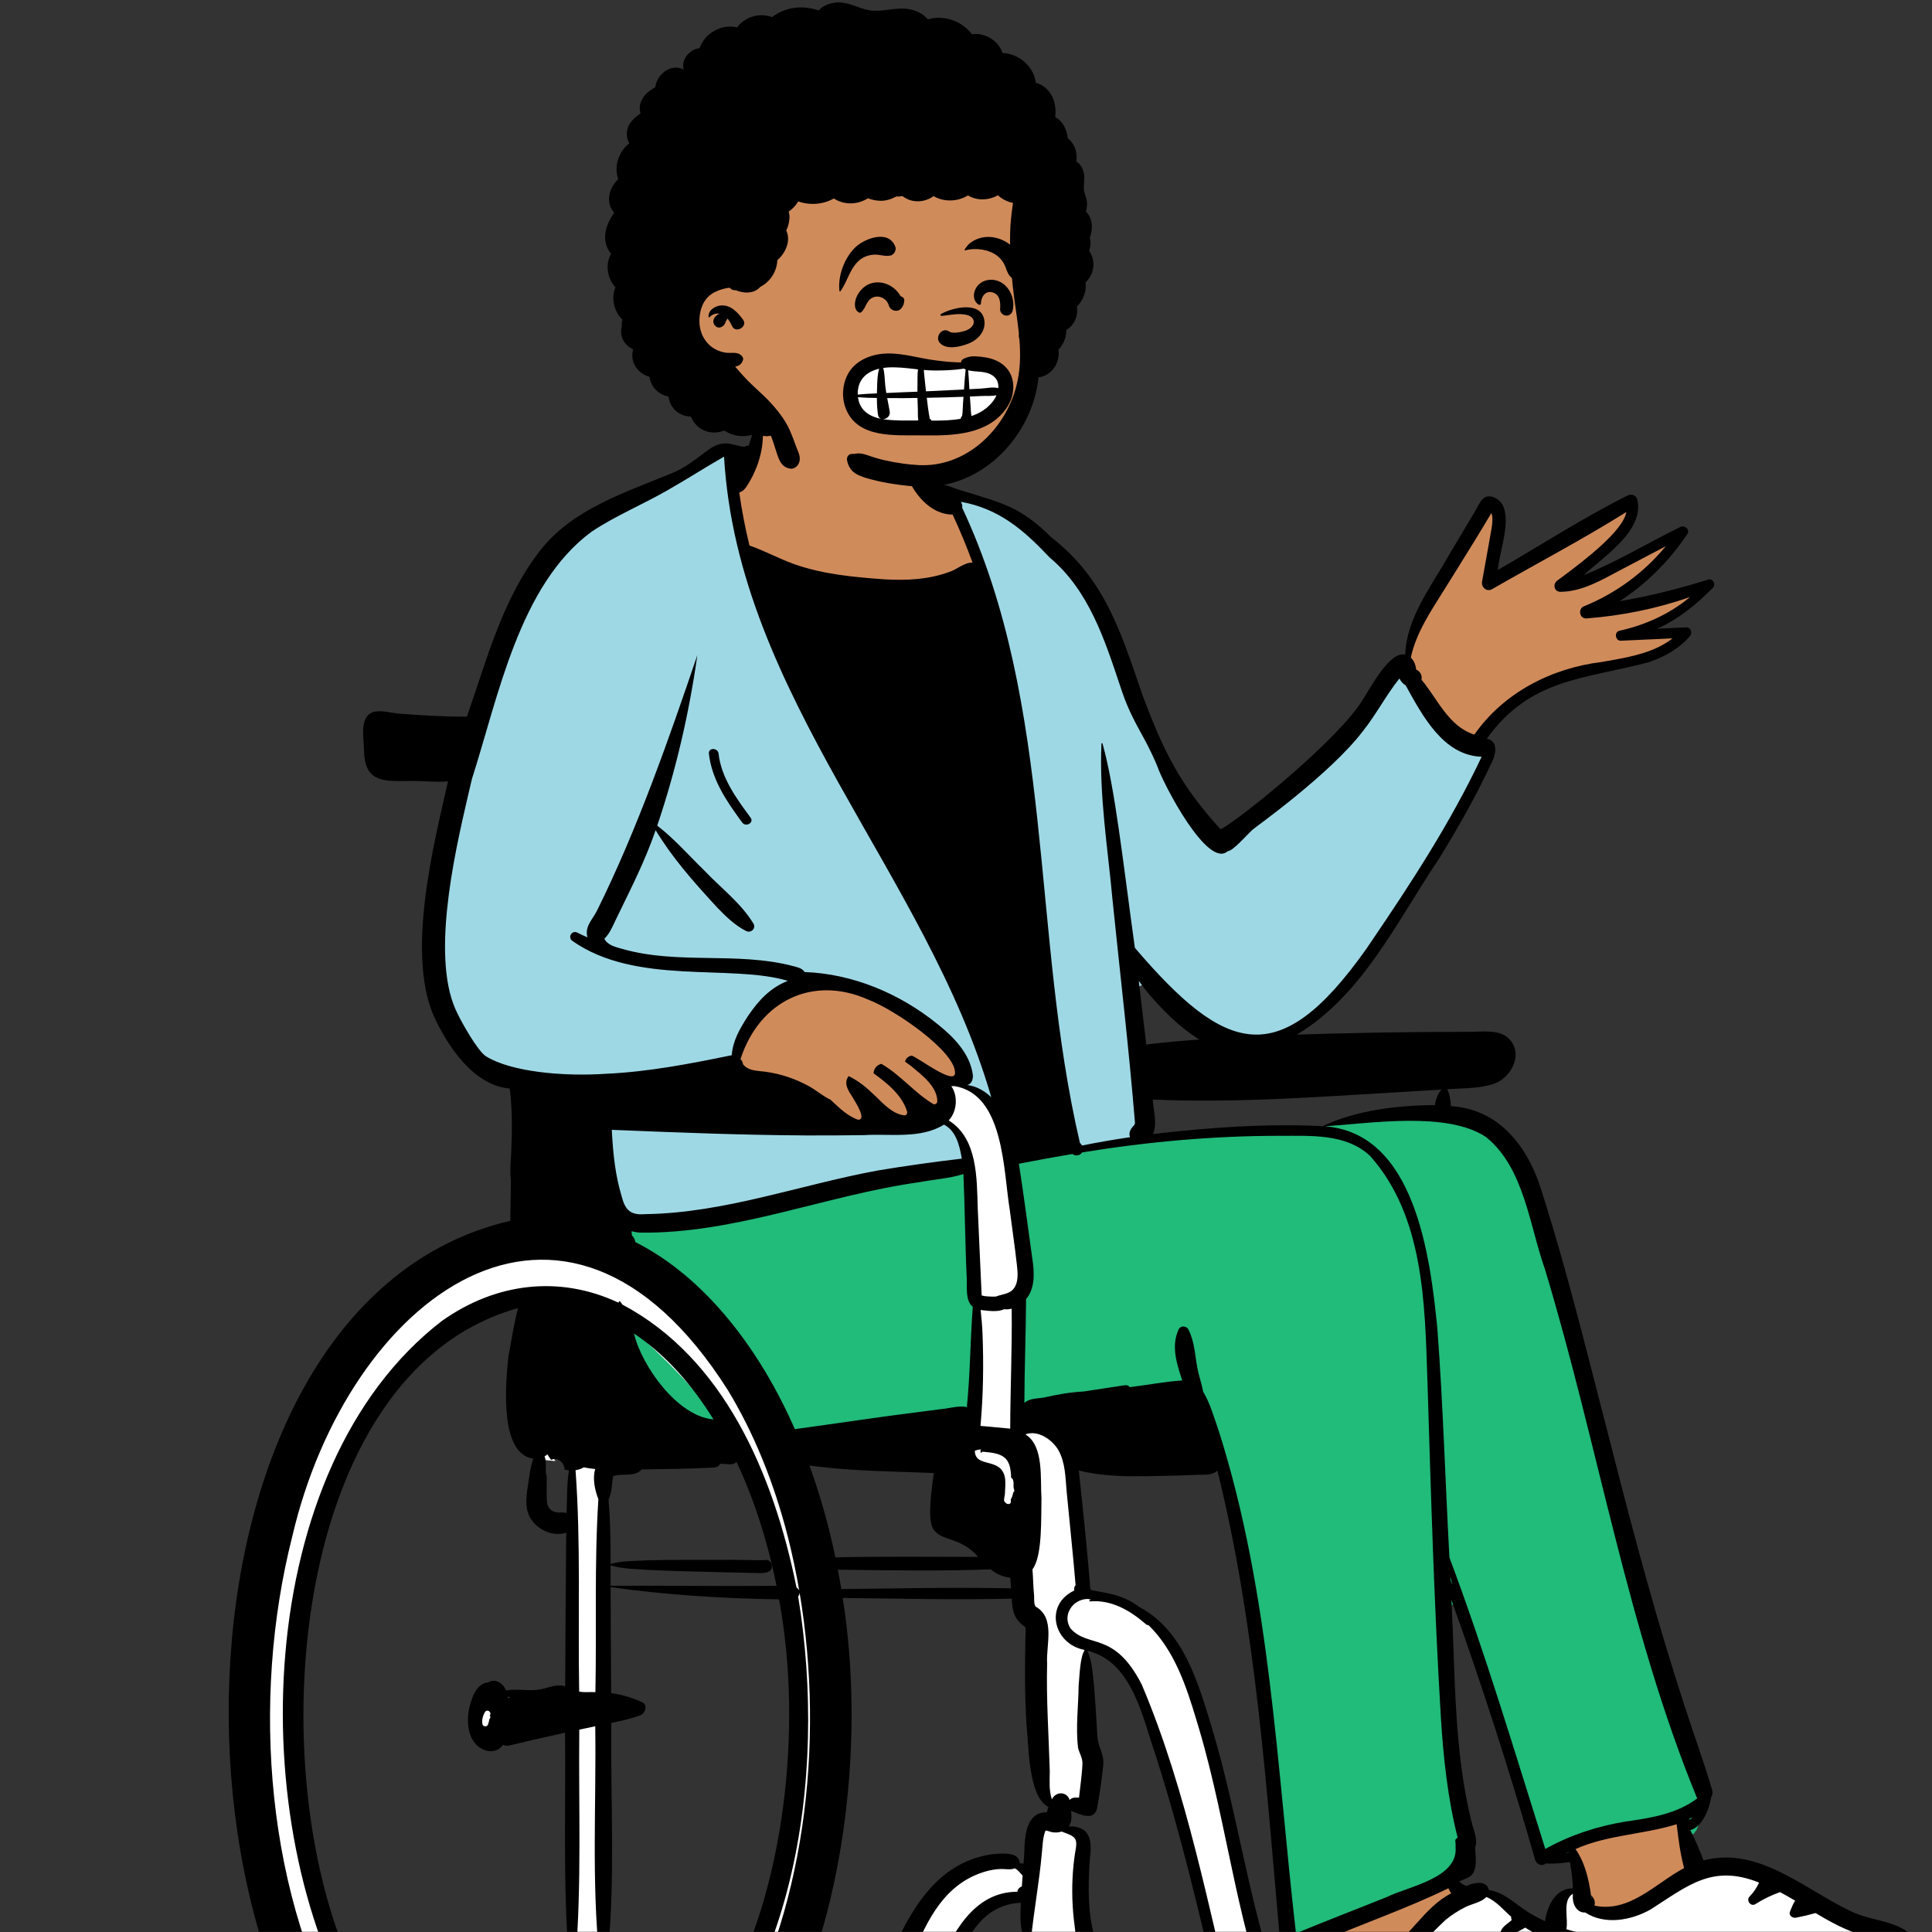 <svg width="1100" height="1100" viewBox="0 0 1100 1100" fill="none" xmlns="http://www.w3.org/2000/svg">
<rect x="0" y="0" width="1100" height="1100" fill="#333333" stroke="none"/>
<mask id="mask0_1951_31653" style="mask-type:alpha" maskUnits="userSpaceOnUse" x="0" y="0" width="1100" height="1100">
<rect width="1100" height="1100" fill="#D9D9D9"/>
</mask>
<g mask="url(#mask0_1951_31653)">
<path fill-rule="evenodd" clip-rule="evenodd" d="M882.247 1099.84C877.558 1097.75 872.675 1095.38 868.435 1092.65C861.462 1088.2 853.932 1080.52 845.697 1080.73L845.32 1078.64C844.9 1074.99 837.435 1077.42 835.421 1078.71C832.193 1078.11 828.648 1074.87 826.484 1071.92C835.196 1068.7 839.015 1068.58 837.639 1057.43C837.637 1055.7 837.207 1054.09 837.683 1052.56C827.279 1006.36 825.246 960.144 823.938 913.056L829.281 911.984C846.202 959.16 862.281 1008.66 876.707 1059.1C877.065 1061.37 878.363 1061.4 879.626 1060.17C884.004 1060.4 888.235 1060.21 892.694 1059.57L892.633 1059.36C893.973 1059.38 895.308 1059.31 896.536 1059.22C897.588 1065.99 898.803 1072.96 898.566 1079.95C886.935 1077.83 882.748 1091.31 882.247 1099.84ZM891.551 1054.21C891.846 1054.07 895.206 1052.59 895.586 1052.42L895.668 1053.25C894.223 1053.81 892.769 1054.35 891.302 1054.84L891.167 1054.39L891.551 1054.21ZM748.02 1155.24C742.349 1156.61 736.342 1158.33 730.767 1159.95L732.954 1154.68C720.38 1121.29 710.771 1086.02 703.778 1051.54C698.826 1029.1 693.687 1005.89 686.819 983.647C678.148 948.718 659.434 912.779 619.892 909.787C619.892 909.787 619.227 908.649 619.228 908.649L618.448 907.924C616.518 883.429 613.907 859.019 611.378 835.577C632.541 841.372 650.763 839.487 670.99 839.329C677.544 838.424 686.267 840.321 691.496 837.342C691.496 837.341 694.951 833.844 694.951 833.844C717.915 924.368 723.891 1017.66 732.093 1109.33C732.372 1111.41 733.96 1112.11 735.63 1111.25C737.558 1113.36 741.573 1112.55 744.32 1112.85C742.014 1126.59 744.728 1142.97 751.423 1154.41L748.02 1155.24ZM694.12 1147.52C679.971 1135.65 663.208 1129.76 645.701 1130.42C639.558 1121.34 630.875 1110.45 621.122 1106.35C616.551 1091.11 617.112 1074.4 618.079 1060.05C620.339 1045.39 615.278 1043.68 603.293 1044.75C608.446 1038.54 607.985 1037.05 606.94 1028.9C610.361 1029.43 620.715 1036.18 622.134 1031.41C623.853 1022.12 625.021 1014.04 625.705 1006.73C626.068 1000.47 621.631 993.902 622.179 987.539C620.549 971.179 622.22 952.871 614.664 937.799C645.278 941.881 652.737 975.192 660.659 999.734C676.959 1050.28 688.351 1101.9 700.484 1152.86L694.12 1147.52ZM599.821 1031.8C599.096 1033.43 598.99 1034.98 598.736 1036.56C584.336 1033.92 586.897 1055.02 585.552 1066.56C582.845 1065.66 580.939 1065.38 578.107 1065.94C577.693 1062.14 580.176 1060.45 571.472 1060.03C530.906 1060.78 515.481 1103.09 501.525 1135.46C495.046 1151.02 485.847 1153.45 472.173 1153.18C463.002 1153.35 453.623 1155.83 444.252 1155.53C478.322 1088.57 490.718 992.402 476.883 908.983H476.891C476.05 903.7 475.051 898.204 474.018 892.885C503.223 893.191 537.198 893.89 565.32 892.68C569.027 896.074 573.593 897.587 578.253 897.622C578.274 901.324 578.674 905.396 579.025 909.088C552.742 908.436 523.577 908.839 496.953 909.225C523.576 909.609 552.878 910.079 579.062 909.327C579.019 916.402 579.732 922.832 586.039 926.254C588.448 944.153 585.335 962.851 587.512 983.669C589.261 997.826 587.822 1024.94 600.785 1029.44L599.821 1031.8ZM413.751 1142.4C411.605 1141.67 410.288 1141.83 408.198 1143.45C392.989 1151.65 371.129 1144.04 354.5 1143.5C357.662 1133.14 357.785 1116.63 343.38 1116.42C348.157 1071.03 344.939 1026.01 345.676 980.654C371.906 975.67 371.024 972.979 345.547 968.315C345.388 942.946 345.197 917.282 345.213 891.678C345.209 879.357 345.095 867.339 343.966 855.422C346.338 850.53 345.81 845.517 347.035 840.35C352.204 837.465 361.161 840.822 364.377 835.848C378.294 835.644 392.469 835.514 406.525 834.769C407.8 834.808 408.274 833.626 408.827 832.766C411.274 832.123 415.401 833.592 417.438 832.551C417.438 832.551 420.187 829.014 420.187 829.014C431.636 852.317 440.517 879.777 445.764 907.58C429.222 907.758 410.285 907.71 393.219 907.627C409.837 908.853 427.774 909.59 446.153 909.848C460.412 980.547 450.2 1079.74 414.765 1140.63L413.751 1142.4ZM391.881 1174.16C357.422 1217.44 301.147 1231.86 254.935 1197.07C131.629 1103.57 137.161 786.64 299.109 742.8C294.714 759.369 279.462 828.142 307.032 830.103L306.947 829.88L308.351 829.106C314.14 831.103 322.285 828.33 324.181 836.345C324.254 836.36 327.294 836.625 327.472 836.642C325.502 846.601 326.074 856.926 325.485 867.043C323.158 866.158 320.26 865.633 317.737 865.841C308.23 865.399 308.469 855.043 308.84 847.839C309.193 844.314 308.123 840.278 308.3 836.97C308.394 834.672 308.241 832.881 307.367 830.979C304.442 840.301 301.677 852.523 303.414 862.013C305.968 870.875 317.286 875.106 325.478 870.765C325.121 902.663 325.021 934.315 324.843 965.934C319.462 963.118 314.552 964.903 308.987 966.406C301.964 967.881 293.631 965.793 286.589 967.487C285.777 964.019 282.497 959.775 279.045 962.576C274.651 962.616 272.236 966.678 270.055 975.559C268.695 982.599 269.49 991.993 276.198 995.375C279.988 997.412 283.78 995.964 285.648 991.796C286.707 992.22 288.396 993.511 289.6 993.096C300.806 990.385 312.889 987.644 324.743 985.088C325.361 1029.75 323.374 1074.09 327.075 1118.88C310.162 1120.31 277.938 1115.79 270.57 1130.63C263.801 1133.54 258.938 1140.23 258.956 1146.97C258.734 1157.88 270.895 1161.56 280.398 1161.68C318.852 1164.58 356.944 1169.76 395.692 1169.69L391.881 1174.16ZM461.575 833.626C486.034 836.956 510.598 836.932 535.108 838.018C527.11 892.168 538.292 860.707 563.158 891.143C534.745 891.11 500.437 890.77 473.722 891.434C469.57 871.028 463.965 851.545 456.999 832.94L461.575 833.626ZM650.932 558.851C661.715 573.865 675.885 586.978 691.784 595.943C678.051 596.954 664.07 597.878 650.53 599.77C649.017 586.768 647.487 573.763 645.954 560.765L650.932 558.851ZM1091.64 1113.09C1085.68 1097.3 1065.31 1099.22 1052.21 1092.26C1025.9 1079.56 998.973 1054.72 968.519 1064.5C965.79 1057.02 962.733 1049.84 959.443 1043.57C960.73 1044.22 962.382 1044.16 963.544 1043L963.553 1043.01C964.685 1041.72 965.783 1040.27 965.93 1038.68C969.882 1034.26 971.538 1027.26 972.557 1022.05C967.732 1005.6 961.874 989.845 956.656 973.568C936.406 911.504 922.16 853.843 906.88 794.489C889.889 750.353 885.329 634.542 823.785 634.319C823.587 631.234 823.48 627.679 822.494 624.872C820.735 627.277 820.005 630.828 819.765 633.88C793.424 633.463 770.656 638.343 753.28 645.861C720.007 644.389 690.846 646.367 652.569 650.875C657.205 642.9 654.108 633.914 653.67 625.12C709.167 627.738 765.574 622.635 820.81 619.584C829.722 618.808 839.181 619.297 847.784 617.063C857.117 614.89 865.979 603.237 856.461 594.366C850.021 590.379 842.016 592.539 834.958 592.185C799.186 592.183 762.579 592.883 728.142 594.141C770.543 572.637 791.935 527.726 817.291 489.421C830.17 468.494 839.787 450.885 847.568 433.984C848.9 431.173 849.273 428.128 848.473 426.581C848.174 425.033 843.366 424.861 842.065 424.479C877.327 369.538 931.483 393.728 960.44 361.893C954.953 362.141 949.471 362.397 943.989 362.66L942.726 357.415C953.075 352.768 962.877 345.553 973.588 334.691C973.583 334.669 973.574 334.644 973.563 334.62C955.806 340.157 939.253 344.188 922.967 346.943L921.003 341.936C935.638 332.435 948.657 319.512 958.658 304.56C940.003 312.778 922.455 324.452 903.096 331.932L900.184 327.384C911.22 316.862 935.956 301.091 928.92 286.364C901.421 299.557 876.33 316.634 849.845 331.541C849.822 319.446 858.355 300.425 853.175 290.341C847.706 283.613 845.124 289.337 842.362 294.72C842.362 294.72 830.86 313.995 828.044 318.711C817.484 337.448 802.649 355.968 802.99 378.12C793.809 373.724 786.592 389.682 780.626 398.396C763.861 426.8 707.125 471.39 694.598 477.465C643.588 431.385 651.19 353.353 596.968 309.832C579.58 292.145 566.728 290.096 546.227 283.595C541.354 282.429 535.842 278.311 531.481 282.262C525.011 276.913 518.713 259.641 516.043 252.262C514.391 245.123 511.637 227.553 507.781 224.258C503.925 220.964 441.129 218.219 435.62 219.866C430.112 221.513 432.315 234.691 432.315 234.691L426.516 258.584L426.017 258.445C425.926 258.479 425.151 259.076 425.054 259.143C420.925 259.113 416.959 257.168 412.995 257.17C408.817 257.258 405.434 260.1 402.23 262.533C396.506 266.847 390.587 271.308 383.628 274C302.924 299.7 292.261 338.383 268.115 412.704C248.245 413.266 231.516 410.791 214.222 409.83C208.135 410.601 210.113 422.388 210.299 429.124C209.724 445.695 222.151 443.988 234.476 443.839C242.628 443.937 250.831 444.746 258.895 443.793C250.21 483.761 232.74 546.248 251.858 583.538C267.338 612.757 280.475 618.305 293.002 619.158C296.211 647.128 293.016 672.175 293.597 699.223C108.904 748.839 100.405 1036.84 182.961 1177.06C249.249 1291.64 373.919 1285.37 435.713 1171.33C450.656 1179.45 480.284 1178.89 500.015 1177.11C515.542 1176.2 520.637 1169.63 526.183 1155.27C532.381 1141.29 538.272 1127.5 544.58 1113.53C550.601 1098.75 562.632 1081.77 584.341 1082.44C584.241 1091.14 582.619 1100.95 588.529 1107.87C566.508 1115.33 579.743 1150.1 586.143 1166.34C555.902 1207.46 566.091 1279.54 608.392 1309.37C678.259 1356.12 745.699 1267.7 725.291 1199.96C728.635 1201.54 734.845 1203.72 737.517 1200.28C738.605 1199.47 737.101 1195.91 736.834 1194.75C783.691 1192.01 829.661 1186.52 876.123 1182.17C874.544 1225.19 917.347 1267.6 960.296 1266.64C1016.34 1269.23 1049.92 1195.61 1032.97 1147.94C1054.41 1147.34 1076.16 1145.55 1098.51 1142.53C1110.73 1141.31 1118.51 1138.43 1118.03 1127.06C1116.76 1114.27 1102.25 1109.56 1091.64 1113.09Z" fill="#D08B5B"/>
<path fill-rule="evenodd" clip-rule="evenodd" d="M949.466 1150.7C935.957 1151.84 922.591 1152.78 909.217 1153.71C895.344 1154.68 881.463 1155.65 867.647 1156.82C865.85 1156.87 864.091 1157.07 862.301 1157.26C857.041 1157.83 851.588 1158.28 847.075 1156.09C844.713 1154.26 844.04 1151.71 843.527 1148.67C843.059 1145.9 842.679 1142.61 839.21 1140.45C835.379 1138.11 828.738 1139.4 822.918 1140.3C820.1 1140.74 817.427 1141.15 815.203 1141.24L811.807 1141.65C793.842 1143.88 775.931 1146.39 758.203 1150.16C757.049 1150.41 755.897 1150.66 754.749 1150.92C755.192 1149.97 755.514 1149 755.54 1147.96C755.589 1145.99 754.561 1144.19 753.657 1142.42C753.208 1141.54 752.765 1140.66 752.401 1139.79C751.196 1136.89 750.215 1133.89 749.349 1130.87C748.027 1126.3 747.336 1121.81 746.639 1117.25C746.3 1115.03 745.96 1112.8 745.537 1110.53L744.986 1107.57L747.983 1107.95C748.675 1108.04 749.41 1108.3 750.149 1108.59C750.511 1108.73 750.948 1109.21 751.363 1109.01L753.05 1108.18L754.137 1109.71C757.172 1113.98 761.716 1116.94 766.564 1118.81C774.731 1122.19 781.856 1121.73 788.325 1119.1C797.731 1115.27 805.769 1107.05 813.458 1099.28C816.167 1096.54 818.831 1093.85 821.486 1091.4C825.227 1088.27 829.299 1085.69 833.571 1083.57C834.844 1082.93 836.328 1082.41 837.855 1081.88C840.13 1081.09 842.547 1080.31 844.21 1078.84L844.912 1078.22L845.848 1078.29C845.97 1078.3 846.092 1078.31 846.214 1078.32C846.914 1078.38 847.599 1078.43 848.281 1078.53C848.407 1078.55 848.532 1078.57 848.659 1078.59C848.77 1078.64 848.882 1078.7 848.993 1078.76C852.549 1080.62 855.486 1083.43 858.38 1086.24C859.532 1087.36 860.678 1088.48 861.866 1089.51L862.847 1090.37L862.567 1091.64C862.535 1091.78 862.638 1091.96 862.7 1092.1L863.367 1093.53L862.215 1094.62C861.506 1095.28 860.736 1095.89 859.968 1096.48C858.583 1097.55 857.113 1098.55 856.486 1100.32C856.442 1100.44 856.417 1100.54 856.439 1100.63C856.702 1100.93 856.854 1101 857.012 1101.03L868.477 1094.77L870.199 1095.88C873.193 1097.78 876.34 1099.45 879.581 1100.91C880.168 1101.18 880.758 1101.43 881.352 1101.69C881.174 1102.34 880.976 1102.98 880.76 1103.62C880.086 1105.6 879.234 1107.52 878.175 1109.38L877.914 1109.83C877.857 1109.93 877.817 1110.03 877.829 1110.12C877.842 1110.23 877.907 1110.33 877.982 1110.4C878.084 1110.51 878.217 1110.59 878.365 1110.62C878.471 1110.64 878.583 1110.62 878.691 1110.57L879.417 1110.19C881.527 1109.11 883.726 1108.24 885.927 1107.37C887.407 1106.78 888.887 1106.19 890.336 1105.54C890.585 1105.43 890.833 1105.31 891.081 1105.2C891.345 1105.28 891.61 1105.36 891.875 1105.43C894.05 1106.08 896.246 1106.65 898.455 1107.16L903.26 1108.26L896.715 1114.89C896.643 1114.97 896.608 1115.06 896.599 1115.15C896.582 1115.32 896.633 1115.49 896.718 1115.64C896.773 1115.73 896.842 1115.83 896.948 1115.87C902.536 1114.09 907.87 1112.15 913.146 1110.05C913.323 1109.98 913.5 1109.91 913.677 1109.84C913.865 1109.86 914.052 1109.89 914.237 1109.91C917.053 1110.26 920.19 1110.49 923.471 1110.73C933.94 1111.48 945.759 1112.45 953.771 1117.39C959.818 1121.12 963.893 1127 963.903 1136.6C963.904 1137.09 963.894 1137.56 963.874 1138.03C963.55 1138.12 963.194 1138.29 962.792 1138.51C962.083 1138.92 961.627 1139.3 961.386 1139.74C961.04 1140.36 961.118 1141.01 961.116 1141.63C961.108 1143.79 960.956 1145.84 958.289 1147.71C956.75 1148.79 954.111 1149.85 949.466 1150.7ZM1081.96 1124.75C1060.08 1127.01 1038.37 1127.81 1016.67 1128.62C1003.75 1129.1 990.839 1129.57 977.974 1130.35L975.546 1130.5C975.085 1130.54 974.715 1130.71 974.46 1130.99C974.126 1131.35 973.975 1131.85 973.962 1132.33L973.91 1134.21L968.473 1134.9L968.205 1132.07C967.373 1124.22 963.059 1118.36 957.179 1114.25C949.681 1109 939.669 1106.53 930.698 1106.34L927.604 1106.11C915.294 1105.2 902.999 1104.06 891.148 1100.35C890.449 1100.14 889.753 1099.91 889.063 1099.67C889.317 1099.03 889.522 1098.41 889.654 1097.8C890.064 1095.9 889.9 1093.57 889.767 1091.17C889.506 1086.51 889.459 1081.76 891.735 1078.6C891.894 1078.38 892.065 1078.17 892.245 1077.97C892.492 1077.89 892.739 1077.82 892.986 1077.76C893.73 1077.57 894.51 1077.45 895.327 1077.4L897.76 1077.24L897.666 1079.67C897.595 1081.53 898.08 1083.57 899.194 1085.01C899.943 1085.98 901.016 1086.63 902.432 1086.55C902.666 1086.53 902.889 1086.5 903.101 1086.45C903.319 1086.6 903.54 1086.75 903.765 1086.9C908.513 1089.99 914.047 1091.09 919.621 1090.83C926.263 1090.53 932.971 1088.32 938.589 1085.16C940.805 1083.75 942.94 1082.35 945.017 1080.99C963.587 1068.81 977.705 1059.82 1002.36 1069.65C1003.06 1069.93 1003.74 1070.21 1004.4 1070.5C1004.14 1071.2 1003.86 1071.9 1003.56 1072.58C1002.2 1075.61 1000.37 1078.37 998.031 1080.84L997.685 1081.2C997.617 1081.28 997.582 1081.37 997.582 1081.47C997.581 1081.65 997.665 1081.83 997.779 1081.97C997.853 1082.06 997.942 1082.16 998.064 1082.18C1002.85 1079.2 1007.66 1076.85 1012.74 1075.06C1013.04 1074.95 1013.35 1074.85 1013.66 1074.74C1013.94 1074.89 1014.22 1075.04 1014.51 1075.19C1017.44 1076.74 1020.32 1078.4 1023.19 1080.1C1023.88 1080.52 1024.58 1080.94 1025.27 1081.36C1024.78 1081.94 1024.31 1082.55 1023.91 1083.18C1023.09 1084.44 1022.45 1085.91 1021.91 1087.23L1021.77 1087.58L1021.16 1089.13C1021.42 1089.45 1021.77 1089.6 1022.08 1089.54C1026.1 1088.76 1030.09 1087.82 1034.03 1086.69L1035.98 1087.85C1044.14 1092.7 1052.48 1097.18 1061.73 1099.78C1063.35 1100.24 1065.21 1100.62 1067.15 1101.02C1071.96 1102.01 1077.27 1103.15 1081.32 1105.55C1084.55 1107.46 1087.01 1110.14 1088.07 1113.99C1088.83 1116.74 1088.57 1119.01 1087.56 1120.8C1086.56 1122.56 1084.75 1123.96 1081.96 1124.75Z" fill="white"/>
<path fill-rule="evenodd" clip-rule="evenodd" d="M700.026 1287.99C688.006 1302.88 670.749 1312.8 648.25 1313.44C634.327 1313.81 621.87 1309.35 611.337 1301.6C599.875 1293.17 590.695 1280.83 584.425 1266.65C571.776 1238.03 571.002 1201.93 586.888 1175.43C587.411 1174.56 587.952 1173.69 588.511 1172.84C588.937 1173.75 589.366 1174.66 589.799 1175.57C591.364 1178.85 592.968 1182.1 594.57 1185.35C596.623 1189.51 598.671 1193.67 600.629 1197.87C600.763 1198.15 600.897 1198.44 601.03 1198.73C600.848 1198.98 600.669 1199.24 600.492 1199.5C590.016 1214.67 590.188 1235.01 597.618 1251.19C601.356 1259.33 606.938 1266.44 613.97 1271.29C620.335 1275.69 627.89 1278.23 636.327 1278.02C649.281 1277.73 659.402 1272.62 666.608 1264.84C674.891 1255.9 679.331 1243.46 679.881 1230.83C680.435 1218.1 677.048 1205.14 669.569 1195.28C663.363 1187.1 654.33 1181.08 642.42 1179.14C642.368 1181.86 642.477 1184.57 643.141 1187.26C643.315 1187.97 643.258 1188.6 643.066 1189.14C642.846 1189.77 642.439 1190.29 641.919 1190.67C641.673 1190.85 641.402 1190.99 641.117 1191.1C641.788 1193.89 642.484 1196.67 643.179 1199.46C644.745 1205.72 646.311 1211.99 647.598 1218.32C647.794 1219.28 647.581 1220.11 647.16 1220.77C646.697 1221.49 645.953 1222.01 645.14 1222.23C644.27 1222.47 643.351 1222.37 642.616 1221.94C641.947 1221.54 641.382 1220.89 641.172 1219.85C640.327 1215.79 639.112 1211.77 637.893 1207.74C635.825 1200.89 633.755 1193.98 633.314 1186.71C632.382 1182.75 631.662 1178.68 631.534 1174.68C630.702 1171.72 629.381 1168.41 628.012 1164.97C624.808 1156.91 621.462 1148.18 622.694 1141.36C622.747 1141.07 622.808 1140.78 622.879 1140.48C623.139 1140.37 623.4 1140.25 623.662 1140.14C631.343 1136.81 639.602 1134.99 648.205 1134.99C670.753 1135.63 688.01 1145.56 700.03 1160.44C713.709 1177.38 720.581 1200.78 720.581 1224.21C720.581 1247.64 713.707 1271.05 700.026 1287.99ZM876.95 1182.16L877.783 1182.93L877.803 1182.18L876.95 1182.16L876.95 1182.16ZM989.93 1250.36C965.592 1261.19 943.343 1258.41 924.534 1247.76C902.113 1235.06 884.587 1211.08 874.58 1185.51C874.542 1185.41 874.505 1185.32 874.468 1185.22C874.468 1185.12 874.467 1185.02 874.467 1184.91C874.463 1183.97 874.477 1183.03 874.512 1182.08L876.95 1182.16L875.974 1181.26C879.855 1180.86 883.736 1180.45 887.616 1180.04L893.439 1179.43L906.208 1178.06C908.593 1179.42 908.569 1182.59 908.137 1185.56C908.036 1186.26 907.932 1186.92 907.935 1187.47C908.21 1196.96 912.864 1205.73 918.841 1212.9C926.609 1223.23 939.161 1228.87 951.646 1229.19C963.594 1229.49 975.516 1224.89 983.058 1214.65C989.894 1205.41 993.621 1194.08 994.334 1182.54C995.063 1170.74 992.64 1158.71 987.129 1148.46C986.622 1147.52 986.089 1146.59 985.531 1145.68C986.606 1145.81 987.681 1145.93 988.758 1146.05C1002.63 1147.5 1016.61 1147.43 1030.54 1147.11L1034.86 1147.01L1031.71 1149.96C1031.08 1150.54 1030.7 1151.42 1030.87 1152.48C1033.46 1171.48 1031.18 1192.72 1023.47 1211.2C1016.65 1227.56 1005.58 1241.75 989.93 1250.36ZM456.922 906.465C471.509 993.034 459.889 1091.29 415.844 1164.78C386.478 1214.46 346.94 1239.16 307.494 1239.16C268.069 1239.16 228.543 1214.49 199.159 1164.76C149.564 1081.99 141.096 967.829 164.855 874.301C182.138 800.149 226.812 738.045 278.977 720.524C302.222 712.716 326.972 713.691 351.524 726.309C373.521 737.614 395.387 758.31 415.824 790.546C430.514 814.694 442.066 842.862 450.158 874.309C452.739 884.465 454.939 894.864 456.748 905.442L453.554 906.246C453.424 905.862 453.145 905.523 452.739 905.298C452.531 905.183 452.316 905.112 452.1 905.074C452.041 904.777 451.981 904.48 451.922 904.183C438.835 839.364 410.604 774.132 353.17 743.956L352.613 743.044C352.528 742.909 352.519 742.473 352.376 742.433L327.012 735.322C318.473 733.801 309.883 733.498 301.373 734.38C284.432 736.136 267.81 742.586 252.518 753.458C201.648 792.71 173.795 858.704 165.438 928.975C156.117 1007.36 171.054 1091.12 205.648 1149.33C223.521 1181.43 251.592 1206.67 282.997 1216.73C310.713 1225.6 341.013 1222.58 369.083 1201.92C406.742 1173.13 431.056 1130.57 444.693 1083.02C460.675 1027.28 461.994 964.678 452.836 909.172C452.783 908.847 452.729 908.521 452.676 908.201C452.884 908.115 453.077 907.982 453.238 907.803C453.511 907.501 453.643 907.124 453.64 906.748L456.922 906.465ZM629.408 1230.61C629.94 1231.74 629.946 1232.56 629.742 1233.25C629.499 1234.09 628.941 1234.76 628.23 1235.18C627.51 1235.6 626.641 1235.74 625.799 1235.53C625.128 1235.36 624.452 1234.97 623.904 1234.24C622.686 1232.84 621.19 1228.44 621.47 1225.86C621.543 1225.19 621.725 1224.62 621.983 1224.18C622.348 1223.56 622.863 1223.14 623.508 1222.94C624.213 1222.71 625.225 1222.7 626.628 1223.51C627.106 1223.59 627.5 1223.77 627.831 1223.99C628.326 1224.32 628.696 1224.78 628.947 1225.35C629.343 1226.25 629.38 1227.54 629.345 1228.82C629.327 1229.49 629.142 1230.22 629.408 1230.61ZM684.295 983.736C690.854 1005.8 695.634 1028.49 700.413 1051.18C707.741 1085.97 715.06 1120.77 728.873 1153.33L729.798 1155.49L729.309 1157.24L729.017 1157.33L729.187 1157.85L729.01 1158.79C728.059 1164.02 727.221 1173.45 728.35 1181.15C729.04 1185.85 730.361 1190.03 733.259 1191.63L737.49 1193.97L732.708 1194.7C731.809 1194.84 730.891 1194.77 729.745 1194.23C726.574 1192.35 725.149 1189.12 723.837 1185.85C723.31 1184.53 722.792 1183.22 722.117 1182.07C720.665 1179.63 719.272 1177.15 717.881 1174.68C713.598 1167.05 709.335 1159.43 703.245 1153.11C703.143 1153.01 703.041 1152.9 702.939 1152.8C702.904 1152.66 702.868 1152.51 702.833 1152.37C699.026 1137.2 695.449 1121.93 691.869 1106.63C680.208 1056.82 668.508 1006.81 648.583 959.747C638.921 940.874 629.698 938.025 621.722 935.608C616.738 934.098 612.251 932.669 608.359 928.287C606.849 926.065 606.205 923.893 606.146 921.774C606.081 919.479 606.705 917.24 607.86 915.28C609.03 913.294 610.745 911.597 612.828 910.424C614.79 909.319 617.077 908.679 619.538 908.701C620.503 908.889 621.098 909.021 621.695 909.14L621.705 910.025C633.29 909.402 643.762 915.169 652.386 922.483L652.914 922.935L653.434 923.388C653.65 923.567 653.882 923.662 654.114 923.675C654.273 923.684 654.436 923.656 654.601 923.589C654.793 923.772 654.984 923.957 655.175 924.143C669.622 938.251 676.502 957.924 682.274 976.985L682.796 978.718L684.295 983.736ZM583.374 1075.69C583.013 1075.58 582.622 1075.57 582.27 1075.66C581.911 1075.76 581.577 1075.98 581.325 1076.27C581.102 1076.53 580.941 1076.85 580.906 1077.21L580.759 1078.69L579.265 1078.69C569.348 1078.72 561.605 1082.66 555.324 1088.6C546.416 1097.04 540.403 1109.45 535.342 1120.73L534.806 1121.93L533.964 1123.83C531.427 1128.74 529.138 1133.8 526.848 1138.86C523.471 1146.33 520.09 1153.8 515.933 1160.81C512.515 1165.81 507.322 1167.49 501.606 1168.14C486.925 1169.98 472.14 1170.58 457.355 1170.35C455.926 1170.37 454.494 1170.38 453.062 1170.39C448.304 1170.41 443.539 1170.42 438.841 1171.15C437.667 1171.34 436.503 1171.56 435.347 1171.82C435.955 1170.79 436.556 1169.75 437.15 1168.71C439.56 1164.49 441.884 1160.18 444.112 1155.78L445.071 1153.87C445.965 1153.89 446.86 1153.88 447.754 1153.85C452.687 1154.7 457.153 1154.8 461.979 1154.63L465.183 1155.05L466.204 1155.19C473.185 1156.09 480.18 1156.77 487.136 1155.43C502.413 1151.75 508.942 1134.96 516.265 1117.08C525.266 1095.1 535.261 1071.27 560.823 1063.89C563.806 1063.04 566.819 1062.53 569.919 1062.46C570.862 1062.44 571.776 1062.49 572.669 1062.55C574.239 1062.65 575.739 1062.8 577.217 1062.21L577.877 1061.95L578.522 1062.25C578.656 1062.31 578.787 1062.37 578.915 1062.44L579.841 1062.94L579.782 1064.02C579.918 1064.01 580.054 1064 580.188 1063.99C580.44 1063.98 580.698 1063.97 580.962 1063.97C581.137 1064.15 581.311 1064.33 581.481 1064.52C581.736 1064.79 581.983 1065.07 582.231 1065.35C582.614 1065.79 582.996 1066.22 583.413 1066.62C583.595 1066.8 583.784 1066.96 583.977 1067.13C583.957 1067.4 583.937 1067.66 583.917 1067.93C583.763 1070.02 583.62 1072.1 583.477 1074.19C583.442 1074.69 583.408 1075.19 583.374 1075.69ZM390.344 1159.07L389.158 1159.77C388.987 1159.82 388.669 1159.92 388.34 1160.04L387.614 1160.29C359.789 1157.83 332.094 1155.41 304.377 1153.17L293.693 1152.32L290.542 1152.08L287.385 1151.84L281.072 1151.38L280.526 1151.35C279.991 1151.31 279.437 1151.29 278.872 1151.26C275.397 1151.11 271.547 1150.87 268.67 1149.24C266.067 1147.55 264.544 1144.84 263.953 1141.82C263.288 1138.42 263.822 1134.65 265.279 1131.84L269.119 1129.04C267.929 1133.38 268.936 1135.87 271.001 1137.3C273.258 1138.86 276.542 1139.3 279.532 1139.6L280.052 1139.65L281.59 1139.79C288.332 1140.58 295.08 1141.37 301.823 1142.16L318.399 1144.01C339.372 1146.35 360.361 1148.62 381.394 1150.29C382.134 1150.31 382.921 1150.36 383.73 1150.42C386.498 1150.62 389.766 1151.11 391.713 1148.9C391.889 1148.7 392.041 1148.5 392.173 1148.28C392.468 1148.31 392.764 1148.33 393.058 1148.35C396.965 1148.59 400.982 1148.44 404.762 1147.34C406.303 1146.89 407.792 1146.29 409.228 1145.57C408.384 1146.98 407.517 1148.39 406.625 1149.8C403.781 1154.29 400.842 1158.56 397.809 1162.62L395.706 1165.43L394.879 1162.02C394.582 1160.8 393.747 1159.72 392.659 1159.2C391.96 1158.86 391.155 1158.79 390.344 1159.07V1159.07ZM980.729 1151.77L981.393 1154.87L982.387 1157.95L979.492 1157.24C978.534 1157 977.873 1156.19 977.667 1155.06L980.729 1151.77ZM346.878 1139.54C325.287 1137.27 306.079 1135.47 284.465 1133.58L282.365 1133.39L274.096 1132.68C274.068 1127.69 276.852 1124.49 281.147 1122.46C285.883 1120.22 292.511 1119.47 298.276 1118.84C301.343 1118.51 304.148 1118.22 306.217 1117.7L306.923 1117.58L308.401 1117.57L310.341 1117.56L315.989 1117.55C319.222 1117.54 322.277 1117.5 325.012 1117.35L325.426 1117.32L325.802 1117.5L325.87 1117.46C325.876 1117.43 325.881 1117.39 325.884 1117.36C325.956 1116.62 326.027 1115.89 326.093 1115.16C326.136 1114.68 326.177 1114.2 326.216 1113.72C328.549 1083.9 328.382 1053.94 328.216 1024C328.141 1010.46 328.067 996.937 328.222 983.428L330.872 982.865C333.449 982.319 336.024 981.773 338.602 981.231C339.256 981.093 339.911 980.956 340.564 980.82C340.575 981.486 340.586 982.152 340.596 982.819C340.799 996.832 340.654 1010.87 340.509 1024.9C340.198 1054.97 339.883 1085.04 343.021 1114.94C343.038 1115.13 343.077 1115.27 343.154 1115.38C343.47 1115.6 343.588 1115.61 343.702 1115.59C343.799 1115.57 343.894 1115.53 343.969 1115.46L344.824 1114.65L345.87 1115.19C349.153 1116.89 350.656 1119.35 351.176 1122.14C351.823 1125.63 350.791 1129.74 349.769 1133.56C349.335 1135.19 348.914 1136.75 348.683 1138.17C348.603 1138.66 348.539 1139.18 348.483 1139.71C347.949 1139.66 347.414 1139.6 346.878 1139.54ZM613.732 1055.48C612.269 1065.14 611.876 1074.97 612.414 1084.71C612.705 1089.75 613.26 1094.72 613.944 1099.72C614.028 1100.34 614.115 1100.95 614.202 1101.57C613.582 1101.57 612.962 1101.58 612.343 1101.59C603.99 1101.77 595.644 1103.09 587.527 1105.32C586.751 1105.53 585.977 1105.75 585.207 1105.98C585.283 1105.18 585.362 1104.37 585.445 1103.56C586.221 1095.99 587.287 1088.45 588.353 1080.9C589.577 1072.24 590.802 1063.58 591.584 1054.87C591.676 1053.97 591.749 1053.09 591.823 1052.19C592.117 1048.61 592.449 1044.9 593.751 1041.66C594.114 1041.13 594.396 1040.86 594.624 1040.76C595.207 1040.51 596.846 1040.74 598.306 1041.23C598.701 1041.36 599.054 1041.49 599.268 1041.52C601.031 1041.83 602.883 1041.7 604.485 1041.02L607.385 1042.1C607.209 1042.35 607.038 1042.6 606.87 1042.84C607.677 1042.81 608.443 1042.8 609.169 1042.82L609.772 1043.1L610.07 1043.24C612.356 1044.35 613.553 1045.54 614.117 1047.29C614.615 1048.85 614.549 1050.98 613.955 1054.29L613.829 1054.97L613.732 1055.48ZM604.026 824.711C607.57 830.971 608.167 838.25 608.694 845.326C608.79 846.617 608.886 847.899 609 849.167C609.591 855.382 610.21 861.595 610.83 867.809C611.976 879.31 613.122 890.811 614.086 902.322C614.11 902.617 614.135 902.913 614.159 903.208C613.974 903.292 613.805 903.409 613.662 903.566C613.264 904.003 613.187 904.618 613.31 905.183C613.409 905.635 613.637 906.064 614.004 906.336C613.476 906.537 612.943 906.765 612.406 907.02C608.927 908.672 606.44 910.929 604.872 913.501C603.174 916.284 602.56 919.425 602.884 922.501C603.229 925.774 604.632 928.973 606.919 931.615C609.09 934.121 612.058 936.123 615.682 937.22C615.912 937.289 616.142 937.354 616.372 937.415C616.482 937.642 616.592 937.869 616.699 938.097C617.183 939.127 617.627 940.171 618.036 941.228C618.11 941.421 618.184 941.615 618.256 941.81C618.185 941.995 618.118 942.176 618.057 942.355C616.812 945.971 616.396 952.122 616.087 956.431C616.02 957.367 615.959 958.219 615.897 958.947L615.854 959.438L615.826 959.728C615.777 963.567 615.576 967.426 615.375 971.289C614.964 979.153 614.544 987.036 615.468 994.805C615.718 995.865 616.122 996.87 616.519 997.87C617.317 999.884 618.061 1001.88 617.985 1004.12C617.827 1008.65 617.273 1013.18 616.716 1017.71C616.471 1019.7 616.226 1021.69 616.016 1023.68C615.951 1024.29 615.89 1024.91 615.831 1025.52C615.289 1025.33 614.706 1025.22 614.149 1025.14C613.278 1025.03 612.323 1024.98 611.489 1025.19C611.047 1025.3 610.63 1025.48 610.355 1025.84L608.359 1028.45L607.451 1025.29C607.219 1024.48 606.795 1023.85 606.245 1023.4C605.666 1022.94 604.956 1022.69 604.228 1022.66C603.482 1022.63 602.717 1022.84 602.045 1023.27C601.396 1023.69 600.838 1024.32 600.445 1025.15L598.722 1028.82L597.388 1025C595.862 1020.62 595.933 1015.84 596.037 1011.19C596.058 1010.28 596.078 1009.39 596.085 1008.5C595.906 1002.38 595.652 996.256 595.398 990.137C594.805 975.827 594.212 961.516 594.574 947.188C594.397 944.307 594.652 941.096 594.919 937.807C595.326 932.804 595.793 927.602 594.49 923.234C593.627 920.337 591.939 917.836 588.815 916.09C588.72 916.037 588.625 915.985 588.53 915.935C588.426 915.814 588.331 915.691 588.247 915.566C587.344 914.213 587.192 911.783 587.176 909.719C587.172 909.147 587.17 908.617 587.134 908.185C586.864 905.52 586.739 902.811 586.615 900.112C586.514 897.93 586.415 895.754 586.235 893.612C586.217 893.391 586.197 893.17 586.178 892.947C586.317 892.789 586.449 892.63 586.573 892.469C591.288 886.375 591.203 870.135 591.279 859.215C591.292 857.411 591.303 855.744 591.333 854.273L591.348 853.634L591.363 853.088C591.211 850.915 591.175 848.447 591.139 845.831C590.997 835.773 591.183 823.036 582.978 818.041C582.073 817.49 581.131 817.073 580.16 816.772C581.095 816.08 582.129 815.511 583.264 815.091C586.958 813.725 590.877 814.249 594.434 815.94C598.411 817.83 601.91 821.18 604.026 824.711ZM280.742 976.661C280.861 977.089 280.901 977.535 280.855 977.965C280.791 978.55 280.575 979.104 280.202 979.566L280.061 980.234C279.871 981.108 279.642 981.966 279.255 982.788C278.949 983.451 278.456 983.917 277.871 984.205C277.294 984.489 276.617 984.593 275.951 984.506C275.297 984.421 274.664 984.152 274.167 983.743C273.644 983.31 273.266 982.728 273.121 982.032C272.54 979.263 273.32 976.309 274.751 973.895C275.323 972.962 276.089 972.515 276.864 972.354C277.74 972.174 278.673 972.382 279.424 972.889C280.172 973.394 280.713 974.179 280.872 975.056C280.964 975.56 280.942 976.106 280.742 976.661ZM342.383 853.663C340.888 876.904 340.911 900.144 340.932 923.391C340.945 936.739 340.957 950.09 340.684 963.444C340.671 964.052 340.658 964.66 340.644 965.266C340.065 965.174 339.485 965.098 338.903 965.053C337.762 964.964 336.608 964.998 335.453 965.028C333.425 965.081 331.399 965.117 329.424 964.665C328.996 964.567 328.577 964.448 328.164 964.31C328.156 963.903 328.149 963.495 328.141 963.088C327.891 948.806 327.926 934.501 327.961 920.194C328.03 892.481 328.1 864.758 326.08 837.162C326.04 836.622 326 836.081 325.959 835.543C326.466 835.532 326.977 835.488 327.487 835.413C328.935 835.2 330.321 834.75 331.49 834.021C331.67 833.908 331.847 833.788 332.019 833.662C332.245 833.71 332.47 833.757 332.695 833.803C334.777 834.225 336.903 834.529 339.049 834.739C339.743 834.806 340.437 834.864 341.13 834.91C340.876 835.532 340.659 836.166 340.483 836.811C339.048 842.062 340.342 848.038 342.272 852.958C342.317 853.07 342.361 853.183 342.406 853.297C342.398 853.419 342.391 853.541 342.383 853.663ZM577.241 854.561C577.341 855.418 577.131 856.095 576.787 856.618C576.383 857.233 575.761 857.66 575.029 857.852C574.364 858.027 573.607 857.999 572.915 857.752C572.374 857.559 571.876 857.237 571.483 856.795C570.692 856.264 570.287 855.531 570.128 854.678C569.968 853.823 570.131 852.787 570.337 851.796C570.42 851.392 570.512 851.002 570.522 850.66C570.55 849.824 570.599 848.986 570.647 848.149C570.767 846.086 570.895 844.02 570.665 841.963C570.292 839.691 569.45 838.168 568.299 837.125C566.57 835.558 564.248 835.018 562.084 834.452C559.594 833.802 557.278 833.114 555.698 831.658C554.379 830.443 553.472 828.73 553.406 826.04C553.397 825.653 553.406 825.285 553.432 824.935C553.758 824.768 554.091 824.615 554.433 824.476C555.647 823.981 556.909 823.688 558.212 823.534L560.459 823.269L560.143 824.898C560.144 824.898 560.145 824.898 560.146 824.898L560.798 824.957L561.438 825.019L562.049 825.082C567.659 825.685 571.433 826.806 573.857 829.362C575.979 831.598 577.152 834.984 577.346 840.44C577.858 840.909 578.211 841.506 578.438 842.196C578.768 843.201 578.786 844.444 578.771 845.602C578.765 846.035 578.755 846.451 578.783 846.814C579.07 847.554 579.216 848.308 579.158 848.937C579.098 849.585 578.87 850.149 578.442 850.593C578.185 851.798 577.782 852.972 577.196 854.106C577.209 854.259 577.224 854.411 577.241 854.561ZM316.249 831.873L312.768 831.551C311.476 831.432 310.194 831.272 308.983 830.967L308.035 828.276C308.996 827.938 309.89 827.421 310.66 826.779L312.132 825.553L313.131 827.184C313.499 827.785 313.884 828.391 314.289 828.988L316.249 831.873ZM577.697 745.046C577.859 758.075 577.581 771.127 577.303 784.169C577.095 793.918 576.888 803.661 576.865 813.386C576.864 813.978 576.863 814.57 576.863 815.162C576.268 815.118 575.673 815.072 575.079 815.024C572.584 814.822 570.087 814.574 567.589 814.326C564.452 814.015 561.313 813.703 558.174 813.483C557.613 813.444 557.051 813.407 556.489 813.37C556.542 812.811 556.594 812.251 556.645 811.692C558.208 794.346 558.482 776.628 557.79 759.27C557.589 754.157 557.074 749.058 556.507 743.974L559.342 744.278L560.962 744.46C564.329 744.834 568.211 745.256 570.995 743.9C571.149 743.825 571.301 743.744 571.451 743.658C571.62 743.695 571.79 743.726 571.959 743.751C573.141 743.923 574.401 743.795 575.623 743.474C576.334 743.287 577.025 743.037 577.663 742.718C577.676 743.494 577.687 744.27 577.697 745.046ZM406.141 809.775C396.518 808.973 386.865 802.533 378.791 793.813C369.226 783.483 361.894 770.032 359.387 759.612L358.403 755.524L361.911 757.857C362.832 758.47 363.742 759.087 364.658 759.733C380.636 770.989 395.106 786.973 407.685 807.268C408.218 808.129 408.743 808.989 409.257 809.846C408.209 809.883 407.169 809.861 406.141 809.775ZM578.141 700.263C579.023 706.745 579.904 713.229 580.629 719.73L580.757 720.896C581.238 725.425 581.418 730.786 578.641 734.495C576.76 737.098 573.752 738.01 570.716 738.791C569.667 739.061 568.627 739.324 567.677 739.701C567.332 739.808 567.234 739.813 567.137 739.817C564.786 739.918 562.428 739.815 560.099 739.514C559.883 739.478 559.656 739.416 559.41 739.341C559.29 739.304 559.158 739.242 559.066 739.236L557.641 739.132L557.539 737.711C557.004 730.304 556.649 722.794 556.295 715.283C555.867 706.227 555.44 697.167 555.08 688.098L554.99 685.009L554.979 684.624C554.537 668.594 554.286 648.54 539.313 639.289C538.665 638.888 538.01 638.521 537.351 638.186C537.939 637.758 538.486 637.282 538.983 636.758C541.099 634.524 542.29 631.424 542.536 628.26C542.782 625.101 542.086 621.858 540.337 619.324L538.517 616.687L541.728 616.744C542.355 616.755 542.981 616.75 543.607 616.734C554.078 618.483 560.75 624.914 565.235 633.655C571.424 645.718 573.371 662.24 574.959 676.016C575.481 680.538 575.966 684.757 576.564 688.406C577.071 692.399 577.606 696.33 578.141 700.263ZM429.49 467.73C429.258 468.811 428.532 469.773 427.512 470.394C426.563 470.972 425.378 471.24 424.237 471.061C423.192 470.898 422.174 470.376 421.387 469.367L420.469 468.123L419.354 466.595L418.245 465.059L417.693 464.286C410.15 453.68 403.493 442.429 402.008 429.231C401.85 427.831 402.293 426.79 402.981 426.054C403.744 425.238 404.883 424.781 406.098 424.781C407.22 424.781 408.381 425.172 409.266 425.93C410.065 426.614 410.657 427.588 410.801 428.864C412.139 440.759 418.891 451.034 425.818 460.574L426.867 462.012L428.727 464.54C429.549 465.654 429.698 466.76 429.49 467.73Z" fill="white"/>
<path fill-rule="evenodd" clip-rule="evenodd" d="M813.581 775.701L813.924 786.208L814.014 788.882L814.64 809.335L814.955 819.562C816.597 872.395 818.42 925.235 821.586 977.99C823.035 1000.83 825.432 1023.79 831.1 1046.02C831.173 1046.31 831.245 1046.59 831.318 1046.87C831.078 1046.96 830.848 1047.07 830.631 1047.21C830.316 1047.42 830.035 1047.67 829.808 1047.96C829.946 1049.27 830.011 1050.58 829.955 1051.91C830.399 1057.8 827.728 1062.35 823.387 1066C817.513 1070.94 808.518 1074.2 800.613 1077.03C796.7 1078.43 793.064 1079.74 790.25 1081.11C783.345 1083.89 776.487 1086.6 769.627 1089.31C759.195 1093.43 748.76 1097.55 738.403 1101.84C737.953 1102.03 737.503 1102.21 737.053 1102.4C736.997 1101.91 736.942 1101.43 736.886 1100.95C734.373 1079.22 732.249 1057.37 730.122 1035.51C722.886 961.097 715.631 886.418 692.929 814.99C692.271 813.159 691.649 811.298 691.026 809.43C689.132 803.757 687.226 798.021 684.151 792.949C684.099 792.863 684.046 792.778 683.994 792.692C683.979 792.399 683.766 792.314 683.58 792.201C683.079 791.896 682.363 791.643 681.484 791.415C679.308 790.852 676.206 790.493 672.677 790.279C662.714 789.675 649.391 790.246 643.49 790.94C643.263 790.966 643.024 790.996 642.777 791.028C642.707 790.844 642.608 790.674 642.49 790.521C642.291 790.265 642.032 790.05 641.718 789.924C641.439 789.813 641.118 789.776 640.762 789.831C632.973 791.012 625.19 792.198 617.407 793.383C609.633 793.819 586.09 797.75 584.095 799.644C583.194 800.499 582.623 801.562 582.228 802.721C582.227 801.429 582.229 800.136 582.234 798.844C582.273 788.405 582.502 777.954 582.732 767.507C582.935 758.236 583.139 748.968 583.209 739.716C583.21 739.584 583.211 739.452 583.212 739.319C583.296 739.223 583.378 739.125 583.46 739.026C588.338 733.125 587.921 725.179 586.943 718.004L586.829 717.189L586.668 716.095C585.871 710.444 585.1 704.787 584.329 699.13C582.678 687.016 581.027 674.899 579.113 662.828C579.058 662.48 579.002 662.131 578.948 661.784C579.295 661.716 579.641 661.648 579.988 661.579C590.156 659.584 600.346 657.716 610.569 656.012C610.784 655.976 610.999 655.94 611.213 655.905C611.293 656.052 611.393 656.187 611.515 656.304C612.002 656.771 612.76 656.879 613.459 656.765C614.164 656.649 614.86 656.292 615.219 655.663C615.3 655.521 615.36 655.373 615.407 655.218C615.605 655.186 615.802 655.154 615.999 655.122C653.151 649.061 690.741 645.644 728.415 645.652C728.415 645.652 733.074 645.644 733.832 645.64C750.42 645.55 768.495 645.566 781.058 657.53C809.463 689.495 812.195 734.412 813.581 775.701ZM894.101 1054.47L894.209 1055.32L893.601 1055.69C893.232 1055.92 892.85 1056 892.457 1056.06C892.387 1056.07 892.318 1056.08 892.248 1056.09L884.594 1057.23L893.945 1052.94L894.101 1054.47ZM880.809 722.456C892.031 759.534 901.372 797.195 910.713 834.863C926.564 898.778 942.416 962.714 967.425 1023.6C967.532 1023.86 967.639 1024.12 967.742 1024.38C967.52 1024.55 967.297 1024.72 967.071 1024.89C956.074 1033.2 942.572 1035.81 929.204 1037.78L928.272 1037.92L925.96 1038.25C909.548 1040.92 893.712 1046.14 879.291 1054.41L877.043 1047.27L875.241 1041.52C873.118 1034.75 871.004 1027.96 868.889 1021.18C854.88 976.258 840.86 931.298 824.32 887.254C823.378 871.067 822.66 855.191 821.943 839.315C820.69 811.594 819.438 783.871 817.351 756.211L817.116 753.892C814.771 731.007 810.88 699.588 798.935 675.843C790.935 659.942 779.31 647.478 761.983 643.564C760.656 643.264 753.183 641.638 751.877 641.455C753.165 640.969 767.092 639.738 769.839 638.966L773.153 638.678L774.66 638.55C799.643 636.449 829.769 635.065 846.839 646.577C863.175 659.756 869.096 681.282 874.68 701.863C876.612 708.983 878.51 715.983 880.809 722.456ZM966.256 1041.2C965.989 1041.93 965.375 1042.76 964.706 1043.55L964.442 1043.85C964.241 1044.03 964.044 1044.19 963.839 1044.34L962.784 1045.08L962.215 1043.92C961.983 1043.45 961.749 1042.99 961.513 1042.53C961.282 1042.07 961.046 1041.62 960.807 1041.16C961.289 1041.14 961.765 1041.08 962.231 1040.96C963.076 1040.76 963.871 1040.39 964.619 1039.9L967.383 1038.11L966.256 1041.2ZM968.381 1030.66L964.548 1035.41C964.237 1035.79 963.857 1036.25 963.503 1036.66C963.36 1036.82 963.208 1036.99 963.055 1037.15C962.885 1037.09 962.705 1037.05 962.519 1037.02C962.207 1036.97 961.898 1036.98 961.607 1037.05L960.875 1034.99C961.642 1034.61 962.396 1034.21 963.127 1033.77L968.381 1030.66ZM824.983 903.605L828.481 913.349L825.527 913.941L824.983 903.605ZM828.042 901.713L826.013 902.532C825.962 902.349 825.911 902.166 825.86 901.982C825.507 900.716 825.153 899.45 824.81 898.18L826.972 897.981C826.862 899.369 827.393 900.524 828.042 901.713ZM549.738 668.473C550.151 677.92 550.388 687.375 550.624 696.831C550.888 707.382 551.152 717.933 551.662 728.476L551.674 728.908L551.681 729.343C551.689 730.007 551.683 730.703 551.678 731.417C551.646 735.619 551.425 740.65 554.653 743.226C554.802 743.345 554.954 743.455 555.109 743.558C555.093 743.761 555.078 743.963 555.063 744.165C554.446 752.396 554.091 760.519 553.738 768.617C553.264 779.493 552.791 790.325 551.689 801.313C551.646 801.742 551.602 802.171 551.557 802.598C551.163 802.471 550.765 802.364 550.363 802.278C547.345 801.635 544.054 802.22 540.892 802.755C539.885 802.925 494.945 808.896 480.177 811.004C471.048 812.307 461.92 813.61 452.79 814.849C452.515 814.887 452.239 814.924 451.961 814.955C451.852 814.703 451.742 814.452 451.632 814.2C432.444 770.375 401.878 728.711 361.341 708.221C361.161 708.13 360.98 708.039 360.802 707.948C360.793 707.763 358.59 701.997 358.584 701.077C358.581 700.592 358.611 700.099 358.667 699.608C359.104 699.758 359.541 699.892 359.977 700.011C361.527 700.433 363.181 700.694 364.95 700.779C397.868 701.132 429.627 693.184 461.403 685.245C481.966 680.107 502.536 674.969 523.423 672.053C526.296 671.506 529.245 671.084 532.204 670.662C537.676 669.881 543.185 669.099 548.303 667.474C548.761 667.329 549.218 667.176 549.673 667.018C549.695 667.503 549.717 667.988 549.738 668.473ZM406.251 809.321C396.746 808.528 387.229 802.14 379.259 793.533C369.763 783.277 362.476 769.924 359.986 759.576C359.783 758.732 359.599 757.855 359.436 756.951C360.19 757.431 360.929 757.915 361.669 758.407C362.586 759.017 394.744 787.424 407.28 807.649C407.644 808.236 408.003 808.822 408.356 809.408C407.65 809.408 406.948 809.379 406.251 809.321Z" fill="#21BB7A"/>
<path fill-rule="evenodd" clip-rule="evenodd" d="M549.608 661.129C533.218 663.024 516.597 665.325 500.255 668.04C485.212 670.799 470.306 674.491 455.398 678.182C426.465 685.345 397.523 692.495 367.574 692.946C362.913 693.329 359.764 692.614 357.457 690.858C355.064 689.035 353.523 686.007 352.363 681.422C348.846 669.828 347.55 657.763 346.855 645.694L346.811 644.909L346.632 641.575L359.882 642.116L367.224 642.411C397.8 643.625 428.384 644.665 458.979 644.837C469.907 644.876 480.835 644.827 491.758 644.668C495.742 644.426 499.898 644.472 504.105 644.52C515.413 644.649 527.132 644.878 536.628 638.935C536.882 638.776 537.133 638.614 537.381 638.449C537.676 638.577 537.97 638.715 538.262 638.864C545.141 642.383 547.608 650.304 548.99 657.672L549.128 658.419L549.608 661.129ZM779.074 541.574C754.738 575.885 734.857 590.87 715.08 590.725C693.655 590.567 672.053 572.514 644.623 540.369L644.133 536.802C642.763 526.812 637.835 538.17 639.229 551.167C642.379 580.552 645.53 609.95 647.925 639.351C647.937 639.501 647.949 639.652 647.961 639.802C647.916 639.887 647.861 639.999 647.773 640.185C647.643 640.459 647.594 640.574 647.552 640.688L647.442 641.362L646.797 641.987C646.015 642.762 645.284 643.677 644.945 644.708C644.721 645.388 644.689 646.123 644.987 646.889L645.734 648.81L643.69 649.114C634.556 650.471 625.456 652.037 616.421 653.843L615.22 654.083L614.64 653.007C614.498 652.741 614.386 652.439 614.104 652.273C613.93 652.17 613.742 652.15 613.551 652.141C613.479 651.838 613.407 651.534 613.336 651.23C602.53 605.134 597.96 557.645 593.399 510.189C586.142 434.693 578.924 359.273 546.36 289.736C546.259 289.52 546.157 289.304 546.061 289.092C546.147 288.952 546.213 288.801 546.256 288.634C546.441 287.909 546.088 287.231 545.688 286.481L544.086 283.479L547.442 284.087C568.979 287.984 583.116 299.731 597.542 314.903L597.975 315.358L598.785 316.217C619.996 333.968 629.357 360.11 637.898 385.617L639.51 390.438L640.624 393.759C644.15 403.804 647.543 409.994 651.109 416.507C654.091 421.954 657.192 427.622 660.591 435.861C662.529 441.726 673.122 462.995 683.547 475.517C686.723 479.333 689.86 482.34 692.738 483.712C693.804 484.22 694.82 484.495 695.775 484.413C696.575 484.345 697.312 484.005 697.985 483.383C698.229 483.157 698.436 482.921 698.608 482.673C698.848 482.835 699.071 482.931 699.273 482.951C701.067 483.13 705.665 477.707 708.897 474.382C709.99 473.258 710.949 472.272 711.652 471.603L711.956 471.32C712.08 471.193 713.166 470.359 714.979 469.002C725.026 461.48 758.688 436.304 774.631 415.404C778.393 410.711 781.72 405.548 785.038 400.404C788.417 395.165 791.787 389.947 795.546 385.272C796.166 384.5 796.804 383.735 797.455 382.977C797.567 383.841 797.873 384.686 798.314 385.568C799.089 387.118 800.021 388.267 801.551 388.948L804.107 393.558L804.928 395.031C813.566 410.464 824.607 428.618 843.688 429.23C844.553 429.257 845.404 429.248 846.241 429.205C845.873 429.997 845.503 430.787 845.13 431.577C827.94 468.017 805.966 501.995 783.345 535.302L781.628 537.827L779.074 541.574ZM425.718 581.904C421.883 588.078 418.43 594.481 418.279 602.163L413.293 603.184L409.634 603.927C388.413 608.206 367.012 612.017 345.312 613.023C319.583 614.743 290.035 611.643 275.894 602.841C271.13 599.877 261.904 583.662 259.533 578.815L259.349 578.433C244.026 548.934 255.617 492.608 264.254 455.452L265.033 452.115L267.17 443.01C269.743 435.016 272.226 426.511 274.783 417.752C287.225 375.138 301.51 326.701 335.911 301.407C344.213 295.877 353.037 291.405 361.863 286.937C367.565 284.05 373.267 281.164 378.807 277.997C384.558 274.739 390.178 271.326 395.801 267.911C400.988 264.761 406.178 261.609 411.471 258.577C412.247 258.132 413.025 257.691 413.803 257.255C413.846 258.139 413.893 259.024 413.944 259.911C418.526 339.257 456.961 406.617 495.412 474.122C523.046 522.636 550.704 571.223 566.043 624.313C566.812 626.977 567.549 629.648 568.253 632.324C566.988 629.985 565.284 627.849 563.309 625.957C559.722 622.519 555.365 620.003 550.518 619.403L550.415 616.15C551.087 616.024 551.526 615.574 551.815 615.042C552.303 614.144 552.421 613.001 552.296 612.076C550.769 600.836 542.106 591.893 533.621 585.033L533.085 584.603L532.533 584.165C511.473 567.143 485.164 556.085 458.14 555.099C457.82 555.088 457.5 555.078 457.184 555.068C457.089 554.825 456.968 554.586 456.815 554.353C455.85 552.876 454.171 552.445 452.58 552.027L450.329 551.445C435.155 547.593 436.802 553.215 449.091 556.886C450.678 557.359 452.277 557.904 453.887 558.51C452.332 558.896 450.778 559.387 449.221 559.997C440.046 563.589 433.73 570.134 428.14 578.177L427.652 578.886L427.185 579.575L426.344 580.903L425.718 581.904ZM651.785 560.327L647.182 562.093L646.033 552.33L649.77 557.557C650.018 557.903 650.267 558.248 650.518 558.591L651.785 560.327Z" fill="#9FD8E5"/>
<path fill-rule="evenodd" clip-rule="evenodd" d="M430.323 236.888C428.994 237.322 429.143 234.483 431 234.769C432.539 235.009 433.11 237.071 433.39 238.38L433.434 238.591C436.008 250.607 433.043 263.3 426.995 273.847C425.478 276.313 423.905 279.698 420.897 280.359C422.324 290.522 424.279 300.602 426.703 310.573C435.346 313.593 443.482 318.069 452.108 321.166C468.709 327.05 486.474 328.624 503.943 329.874C515.96 330.527 528.322 329.998 539.737 325.892C544.565 324.579 548.658 320.279 553.723 320.293C550.324 311.041 546.562 301.926 542.386 292.976C529.402 292.972 519.593 280.413 515.736 269.251C514.332 264.803 513.924 260.142 513.032 255.585L512.701 253.883C512.41 252.366 512.145 250.841 512.029 249.303C511.991 248.732 512.839 243.719 512.641 243.005C512.619 243.213 512.348 243.048 512.222 243.038C511.88 242.616 512.178 241.77 512.855 241.802C513.952 241.77 514.497 244.147 514.745 244.795C520.012 255.571 522.019 268.816 531.421 276.907C536.115 273.954 541.895 277.82 546.667 279.006L548.048 279.441C570.355 286.447 580.679 288.145 598.594 305.94C629.199 329.742 638.218 360.12 650.264 395.114L650.976 397.015C662.557 427.825 671.907 446.936 694.955 472.175C703.318 468.285 755.28 426.856 773.119 402.517L773.649 401.785C778.786 394.809 790.482 370.392 800.057 372.712C800.917 351.245 815.239 333.476 825.34 315.395L839.679 291.367C841.061 289.05 842.383 285.855 844.344 283.971C847.677 280.77 853.214 283.713 855.208 286.958C860.694 296.172 853.789 313.783 852.772 324.548C877.357 310.353 901.288 294.826 926.696 282.11C928.833 281.083 931.5 281.869 932.178 284.334C936.471 302.033 913.058 316.847 901.754 327.435C920.248 320.027 937.596 309.48 955.496 300.651L956.69 300.065C959.119 298.807 962.408 301.481 960.689 304.051C950.559 319.221 937.465 332.372 922.19 342.288C939.233 339.406 956.001 335.178 972.554 330.011C975.248 329.171 977.17 332.734 975.259 334.645L974.357 335.553C965.308 344.608 955.323 352.68 943.541 357.97C949.044 357.706 954.548 357.448 960.056 357.2C962.788 357.08 963.697 360.419 962.144 362.225C956.023 369.324 947.788 373.931 938.998 376.958C902.215 386.819 871.334 385.974 846.52 420.596C852.729 421.711 851.824 428.618 849.864 432.947L849.743 433.209C840.882 452.455 830.397 470.917 819.294 488.957C795.513 524.175 775.981 566.502 738.339 589.089C762.644 588.265 786.96 587.79 811.283 587.591C818.021 587.534 824.759 587.501 831.497 587.493L836.55 587.492C843.232 587.492 852.051 586.092 857.813 590.231C868.883 599.109 860.246 615.474 847.986 617.812C840.262 619.881 831.915 619.569 823.991 620.173C825.501 623.081 825.873 626.665 826.067 629.782C853.91 631.512 870.162 653.289 877.754 678.188C892.977 725.864 904.638 774.605 917.261 823.016L918.691 828.63C930.871 876.35 943.678 923.932 958.959 970.771C964.159 986.99 970.097 1002.99 974.884 1019.34C975.311 1020.79 974.995 1022.12 974.265 1023.18C973.362 1029.56 969.273 1040.27 962.392 1041.97C965.214 1047.5 967.752 1053.49 969.91 1059.25C1000.96 1051.02 1027.03 1075.34 1053.13 1087.86C1066.27 1094.72 1085.43 1092.8 1092.82 1107.93C1104.74 1104.96 1119.25 1111.57 1120.46 1124.86C1121.51 1138.54 1109.84 1142.5 1098.39 1143.32C1077.8 1146.11 1057.08 1147.93 1036.31 1148.61C1048.04 1188.05 1028.6 1245.47 988.497 1261.69C935.75 1283.88 874.476 1238.46 873.126 1183.23C828.827 1187.42 784.521 1192.63 740.124 1195.33C741.962 1201.64 733.58 1204.25 728.766 1202.41C740.5 1255.55 705.851 1323.02 648.168 1322.8C573.838 1322.3 543.793 1219.19 582.725 1164.02L582.353 1163.06C576.16 1147.1 564.51 1114.26 584.19 1104.8C580.036 1098.48 581.078 1090.52 581.216 1083.36C562.983 1084.19 553.561 1097.25 546.788 1112.68C540.544 1126.5 534.594 1140.44 528.438 1154.3C522.64 1169.32 516.919 1176.9 499.861 1177.9L498.113 1178.03C479.078 1179.41 453.775 1180.54 436.596 1172.92C395.83 1247.28 310.292 1291.38 236.257 1238.08C84.279 1133.48 89.878 741.514 290.55 695.087C290.632 687.616 290.738 680.148 290.869 672.675C290.44 667.914 290.533 663.165 290.964 658.339L291.056 656.365C291.607 644.184 291.736 631.874 290.229 619.766C265.878 617.795 251.128 586.727 248.672 582.026C229.899 546.096 247.263 479.612 255.075 444.877C247.497 445.477 240.57 444.556 233.162 444.643L230.593 444.686C216.825 444.9 207.577 444.324 207.229 427.202C207.246 420.249 204.145 407.359 213.316 405.2C217.458 404.372 222.35 405.837 226.497 406.245C239.592 407.302 252.704 408.104 265.839 408.023C277.234 375.457 286.155 340.609 307.858 313.039C326.293 289.713 355.78 280.527 382.288 269.504C389.483 266.726 395.558 261.914 401.756 257.264L402.183 256.932C405.261 254.575 408.607 252.584 412.605 252.477C416.491 252.374 420.106 254.131 423.909 254.387C424.579 253.889 425.452 253.577 426.209 253.788C428.234 248.201 429.733 242.395 430.471 236.51L430.408 236.239C430.294 235.791 430.25 235.904 430.283 236.586C430.46 236.586 430.487 236.834 430.323 236.888ZM648.166 1136.67C639.793 1136.67 631.756 1138.44 624.281 1141.68C622.545 1151.29 630.475 1164.78 633.14 1174.46C633.248 1178.46 633.977 1182.54 634.916 1186.5C635.58 1198.04 640.48 1208.63 642.752 1219.56C643.174 1221.63 646.361 1220.75 645.939 1218.68C643.947 1208.88 641.284 1199.24 638.993 1189.51C640.069 1190.16 641.892 1189.29 641.497 1187.69C640.647 1184.24 640.648 1180.76 640.784 1177.27C697.477 1184.41 694.161 1278.4 636.324 1279.7C598.79 1280.64 577.874 1229.32 599.091 1198.59C595.608 1191.12 591.835 1183.79 588.267 1176.3C557.875 1227 589.703 1313.41 648.166 1311.82C742.442 1309.16 742.484 1139.35 648.166 1136.67ZM988.545 1147.71C999.736 1168.52 998.542 1196.48 984.348 1215.66C968.295 1237.46 933.259 1234.9 917.53 1213.98C911.313 1206.52 906.524 1197.39 906.243 1187.53C906.221 1185.35 907.632 1181.5 905.731 1179.8L893.575 1181.09C887.497 1181.74 881.419 1182.38 875.341 1183C892.954 1229.95 936.241 1272.46 989.092 1248.95C1021.85 1230.93 1033.98 1187.89 1029.2 1152.77C1028.93 1151.09 1029.54 1149.71 1030.54 1148.78C1016.54 1149.11 1002.48 1149.18 988.545 1147.71ZM414.388 791.456C320.971 644.107 197.916 739.506 166.416 874.744C142.76 967.861 151.156 1081.54 200.548 1163.97C258.551 1262.12 356.441 1262.01 414.386 1163.97C458.241 1090.79 469.776 992.956 455.253 906.768C455.258 907.541 454.987 908.314 454.427 908.935C471.496 1012.4 452.289 1140.42 370.022 1203.28C309.291 1247.98 238.279 1211.43 204.186 1150.2C138.201 1039.17 143.283 835.594 251.523 752.142C282.42 730.178 318.708 726.007 352.174 741.709C352.515 739.635 353.804 741.922 354.305 742.742C411.884 773.229 440.343 838.71 453.502 903.888C454.296 904.328 454.826 905.002 455.079 905.748C453.278 895.214 451.086 884.858 448.516 874.744C440.469 843.469 428.983 815.45 414.388 791.456ZM626.03 1225.12C621.049 1221.95 623.419 1231.46 625.15 1233.23C626.395 1234.98 628.861 1233.5 628.004 1231.57C626.942 1230.02 628.832 1225.31 626.03 1225.12ZM294.935 744.785C155.186 783.937 146.036 1041.26 213.641 1144.56C244.764 1200.19 307.991 1235.23 363.664 1194.31C372.786 1187.88 381.407 1179.9 389.466 1170.43C353.673 1170.14 317.949 1165.36 282.232 1162.67L281.422 1162.6C276.013 1162.13 270.465 1161.87 265.482 1159.55C250.374 1152.17 254.491 1133.22 268.219 1126.61C275.738 1111.83 308.942 1115.13 323.794 1114.34C320.46 1071.86 322.194 1029.12 321.712 986.54C311.091 988.846 300.504 991.262 289.933 993.815C288.677 994.122 287.405 993.942 286.331 993.409C283.752 997.471 278.692 997.927 274.636 995.874C266.434 991.739 265.498 980.984 267.046 973.038L267.208 972.351C268.56 966.735 271.263 958.367 277.859 957.934C282.018 955.35 286.543 958.401 288.06 962.457C295.024 961.298 301.337 963.127 308.128 961.766C312.628 960.859 317.167 958.562 321.794 960.146C321.955 930.98 322.056 901.811 322.367 872.647C313.639 875.563 302.988 869.534 300.454 860.83C298.741 855.038 300.256 848.394 301.06 842.579L301.212 841.491C301.729 837.845 302.374 834.033 303.616 830.499C283.962 827.793 287.983 786.72 289.476 772.21C291.305 762.693 292.447 754.426 294.935 744.785ZM619.484 910.38C610.755 910.299 604.518 919.722 609.557 927.224C619.697 938.642 634.354 928.35 650.068 959.13C676.141 1020.73 688.17 1087.36 704.396 1152C712.556 1160.46 717.514 1171.22 723.505 1181.27C725.716 1185.05 726.392 1190.38 730.407 1192.77C731.184 1193.13 731.806 1193.19 732.418 1193.1C724.086 1188.49 725.831 1165.75 727.548 1157.48L727.474 1157.48C726.717 1157.53 723.95 1158.13 725.218 1156.83L726.568 1156.4L727.917 1155.97L728.011 1155.63C704.568 1101.36 699.472 1040.76 682.671 984.234L681.173 979.218C675.368 959.898 668.667 939.693 653.979 925.349C653.419 925.317 652.846 925.111 652.321 924.67L651.792 924.21C643.123 916.73 632.469 910.692 620.607 911.784C620.133 911.817 620.056 911.092 620.497 910.977C620.774 910.903 621.054 910.848 621.332 910.785C620.714 910.662 620.097 910.526 619.484 910.38ZM577.789 1063.77C575.289 1064.77 572.744 1064.07 569.918 1064.13C566.96 1064.21 564.084 1064.69 561.243 1065.5C514.549 1078.97 521.434 1148.95 487.434 1157.07C478.936 1158.72 470.381 1157.45 461.859 1156.31C456.421 1156.5 451.425 1156.33 446.22 1155.21C443.774 1160.11 441.212 1164.89 438.546 1169.56C444.742 1168.59 451.053 1168.84 457.314 1168.73C472.038 1168.96 486.761 1168.36 501.381 1166.53C506.587 1165.94 511.39 1164.5 514.471 1160C521.422 1148.28 526.181 1135.26 532.433 1123.14L533.256 1121.29C542.204 1101.22 554.043 1077.13 579.222 1077.08C579.365 1075.63 580.5 1074.46 581.789 1074.11C581.932 1072.02 582.075 1069.93 582.229 1067.84C580.775 1066.45 579.703 1064.65 577.789 1063.77ZM267.007 1132.08C264.281 1136.65 264.563 1144.67 269.447 1147.83C272.758 1149.71 277.479 1149.5 281.147 1149.77L287.466 1150.23C289.572 1150.39 291.678 1150.54 293.783 1150.71L296.94 1150.96C327.06 1153.35 357.149 1155.97 387.229 1158.7L387.366 1158.65C387.784 1158.49 388.441 1158.28 388.441 1158.28L388.909 1158.07C389.577 1157.75 388.768 1158.04 388.689 1158.08L388.684 1158.08C392.038 1155.93 395.652 1158.39 396.445 1161.66C399.453 1157.64 402.367 1153.41 405.187 1148.95C401.223 1150.11 397.013 1150.28 392.914 1150.02C390.096 1153.21 385.035 1152.04 381.269 1151.97C354.66 1149.85 328.121 1146.79 301.595 1143.82C294.858 1143.04 288.115 1142.25 281.379 1141.45L279.858 1141.32C273.901 1140.75 266.737 1139.61 267.007 1132.08ZM846.267 1080.07C843.474 1083.11 838.125 1083.93 834.561 1085.7C830.447 1087.74 826.52 1090.23 822.993 1093.17C807.026 1107.92 790.774 1131.38 765.777 1121.02C760.525 1118.99 755.63 1115.77 752.347 1111.14C750.886 1111.86 749.193 1110.48 747.713 1110.29C748.993 1117.18 749.533 1123.71 751.477 1130.43C752.32 1133.37 753.273 1136.29 754.446 1139.12C755.654 1142.01 757.833 1144.94 757.751 1148.18C776.69 1144.15 795.836 1141.55 815.034 1139.21C822.242 1138.95 834.417 1135.09 840.384 1138.75C847.454 1143.14 844.283 1151.26 848.052 1154.28C853.806 1157.08 861.241 1154.96 867.469 1154.8C894.603 1152.5 921.988 1150.97 949.077 1148.71C965.346 1145.73 954.702 1140.75 961.709 1136.77C961.682 1111.83 931.611 1114.46 913.972 1112.25C908.653 1114.37 903.275 1116.33 897.833 1118.11C895.148 1118.98 893.294 1115.4 895.153 1113.52L898.933 1109.69C896.354 1109.11 893.791 1108.45 891.256 1107.7C887.686 1109.32 883.935 1110.52 880.439 1112.31L879.787 1112.65C877.402 1113.93 874.592 1111.32 876.019 1108.89C877.124 1107.01 878 1105.09 878.682 1103.08C875.343 1101.57 872.102 1099.85 869.018 1097.89L868.404 1097.5L858.388 1103.07C856.428 1104.16 853.478 1102.32 854.342 1099.97C855.369 1096.73 858.403 1095.36 860.71 1093.19C860.452 1092.63 860.3 1091.89 860.424 1091.33C855.916 1087.4 851.983 1082.38 846.267 1080.07ZM979.732 1155.24L979.417 1155.29C979.439 1155.33 979.455 1155.36 979.477 1155.39L979.613 1155.38L979.482 1155.4C979.569 1155.53 979.689 1155.63 979.841 1155.67C979.81 1155.57 979.783 1155.48 979.761 1155.38L979.732 1155.24ZM614.223 837.247L615.029 844.754C617.167 864.758 619.201 884.667 620.794 904.695C621.005 904.892 621.178 905.121 621.322 905.367L626.062 906.221C634.334 907.727 641.189 909.287 648.69 914.952C673.683 928.282 682.058 957.636 689.722 982.818C706.524 1038.04 712.305 1096.35 735.018 1149.75C735.684 1151.29 735.646 1152.67 735.183 1153.78C739.116 1152.65 743.071 1151.6 747.048 1150.63C741.704 1140.37 739.397 1125.01 740.886 1113.53L740.304 1113.52C738.448 1113.47 736.207 1113.46 734.725 1112.32C731.799 1113.14 729.32 1110.36 729.043 1107.72L729.031 1107.59C720.937 1017.13 715.061 925.751 693.142 837.319C690.291 840.205 685.143 839.541 681.31 839.708L681.106 839.718C677.653 839.883 674.193 840.015 670.734 840.126L669.233 840.145C650.96 840.407 632.137 841.723 614.223 837.247ZM479.799 909.813C492.422 988.975 481.257 1084 448.401 1150.75C456.346 1150.58 464.076 1148.46 472.005 1148.48C486.114 1148.71 492.999 1145.84 498.672 1132.44C512.3 1101.46 525.913 1061.67 564.349 1055.79L566.148 1055.62C571.516 1055.11 580.541 1054.57 580.544 1060.91C581.239 1060.83 582.034 1060.91 582.747 1061.1C582.863 1059.62 582.978 1058.13 583.1 1056.66L583.201 1053.74C583.535 1044.51 584.526 1031.74 596.056 1031.84C596.21 1030.83 596.546 1029.82 596.953 1028.82C585.345 1023.11 585.752 993.772 584.449 981.955C583.387 965.143 583.471 948.27 583.854 931.435C583.898 929.766 584.218 927.542 583.568 926.181C577.582 922.272 576.27 917.172 576.071 910.192C544.021 911 511.872 910.14 479.799 909.813ZM619.136 939.847C621.935 946.148 622.127 953.42 622.937 960.207C623.609 968.284 624.083 976.36 624.556 984.448L624.66 986.301C624.824 989.124 625.056 991.866 626.088 994.568L626.326 995.198C627.54 998.441 628.468 1001.45 628.131 1005.03C627.349 1013.4 626.027 1021.87 624.496 1030.13C622.355 1037.13 614.379 1032.66 609.843 1031.03L609.892 1031.5C610.196 1034.52 610.185 1037.54 608.494 1039.88C621.019 1039.47 621.913 1048.46 620.491 1058.48L620.408 1059.81C619.535 1073.93 619.244 1088.74 623.102 1102.4C629.612 1105.2 634.337 1110.46 638.867 1115.68C641.534 1118.77 644.866 1122.05 646.965 1125.7C664.636 1125.39 681.483 1131.65 695.577 1143.47L693.912 1136.42C683.01 1090.22 672.336 1043.89 657.74 998.68C650.353 977.288 644.591 946.067 619.136 939.847ZM347.662 903.647C347.701 923.76 347.844 943.867 347.971 963.979C354.024 964.83 359.869 966.576 365.504 969.09C369.079 970.683 367.438 975.515 364.518 976.618C359.197 978.628 353.633 979.787 348.075 980.945C347.502 1024.66 350.409 1068.59 346.065 1112.15C359.126 1114.1 360.076 1128.78 357.605 1139.09C372.067 1140.37 386.646 1144.01 401.149 1141.46C405.422 1141.23 408.143 1136.42 412.056 1137.32C446.221 1077.55 457.368 984.431 443.543 910.609C411.52 910.093 379.379 908.126 347.662 903.647ZM338.904 982.873C335.874 983.51 332.85 984.152 329.82 984.794C329.372 1028 331.197 1071.39 327.776 1114.48C329.057 1114.42 328.791 1115.26 327.699 1115.34C327.633 1116.07 327.562 1116.81 327.49 1117.54C327.286 1119.73 324.29 1119.72 324.086 1117.54C324.042 1117.1 324.003 1116.66 323.965 1116.21C318.192 1117.48 312.331 1118.37 306.513 1119.34C297.943 1121.45 277.345 1120.08 275.804 1131.2L282.469 1131.78C304.957 1133.74 324.714 1135.59 347.012 1137.94C348.125 1131.11 353.426 1121.02 345.068 1116.68C343.861 1117.82 341.537 1117.31 341.338 1115.14C336.729 1071.23 339.544 1026.95 338.904 982.873ZM1001.55 1071.86C974.915 1061.23 961.065 1073.61 939.724 1087.21C928.701 1093.43 913.664 1096.13 902.569 1088.9C897.474 1089.2 895.092 1083.61 895.513 1079.16C895.507 1078.86 895.502 1078.55 895.502 1078.25C889.296 1081.98 893.138 1092.32 891.817 1098.42C904.48 1102.39 917.659 1103.36 930.811 1104.31C947.853 1104.68 968.405 1113.04 970.406 1132.02L970.461 1132.6L971.766 1132.56C971.766 1130.64 972.981 1128.66 975.395 1128.47L975.551 1128.46C1010.76 1126.25 1046.34 1126.36 1081.37 1122.8C1085.58 1121.61 1087.08 1118.84 1085.95 1114.73C1083.24 1104.84 1069.33 1104.36 1061.14 1102.06C1051.27 1099.29 1042.42 1094.43 1033.73 1089.22C1030.03 1090.26 1026.28 1091.13 1022.51 1091.86C1020.67 1092.21 1018.28 1090.6 1019.12 1088.48L1019.73 1086.93C1020.35 1085.39 1021.1 1083.64 1022.06 1082.15C1019.23 1080.47 1016.38 1078.83 1013.48 1077.29C1008.56 1079.03 1003.91 1081.3 999.482 1084.11C996.809 1085.81 994.077 1082.07 996.074 1079.88L996.145 1079.8C998.453 1077.44 1000.24 1074.78 1001.55 1071.86ZM824.663 1075.11C800.921 1086.67 775.734 1095.3 751.448 1105.76L751.938 1105.94C752.789 1106.26 753.758 1106.69 754.072 1107.46C763.206 1114.68 776.05 1117.62 786.892 1112.49C802.531 1104.13 810.291 1086.11 826.288 1077.97C825.632 1077.07 825.081 1076.1 824.663 1075.11ZM598.953 1043.18C598.171 1043.05 595.863 1042.03 595.246 1042.3C593.671 1046.22 593.623 1050.86 593.191 1055.04C591.726 1071.36 588.716 1087.5 587.049 1103.76C595.298 1101.5 603.779 1100.16 612.267 1099.97C611.577 1094.93 611.018 1089.91 610.725 1084.84C610.179 1074.97 610.579 1065.01 612.063 1055.23L612.165 1054.7C613.772 1046.19 612.495 1045.81 604.45 1042.81C602.721 1043.4 600.793 1043.5 598.953 1043.18ZM780.193 658.261C766.445 645.168 745.949 646.759 728.308 646.687C690.697 646.679 653.167 650.092 616.073 656.142C615.023 657.983 612.073 658.4 610.647 657.032C600.435 658.734 590.255 660.601 580.097 662.594C582.907 680.307 585.149 698.118 587.655 715.876L587.816 716.97C588.921 724.677 589.463 733.302 584.207 739.662C584.058 759.337 583.306 779.083 583.232 798.785C586.126 796.038 590.795 796.353 594.519 795.672C602.145 793.925 609.405 792.663 617.136 792.235C624.92 791.049 632.703 789.863 640.492 788.683C641.693 788.495 642.657 789.012 643.258 789.786C653.222 788.615 663.147 786.617 673.15 785.971L672.557 784.199C669.6 775.288 666.898 765.62 671.149 756.762C672.158 754.687 675.456 754.809 676.5 756.762C680.165 763.616 680.322 771.43 681.73 778.921C682.539 783.218 684.211 787.787 684.99 792.318C689.122 799.133 691.186 807.125 693.876 814.593C723.271 907.083 726.807 1005.01 737.877 1100.76C755.047 1093.66 772.431 1087 789.662 1080.06C802.042 1074.02 830.131 1069.29 828.748 1051.87C828.812 1050.44 828.729 1049.02 828.565 1047.61C828.902 1047.05 829.375 1046.59 829.929 1046.23C824.244 1023.93 821.836 1000.91 820.383 977.996C816.603 915.014 814.736 851.915 812.81 788.852L812.719 786.182C811.263 742.442 810.795 692.704 780.193 658.261ZM826.373 910.961C828.625 952.983 827.627 995.598 837.701 1036.74L838.01 1037.99C838.984 1041.94 841.572 1047.5 839.928 1051.62C839.868 1056.67 841.651 1064.53 837.301 1068.1C835.442 1069.45 833.049 1070.29 830.807 1071.14C831.895 1072.41 833.417 1073.28 834.92 1073.79L835.171 1073.67C839.342 1071.72 846.668 1070.4 847.716 1076.21C855.604 1076.83 863.233 1084.36 869.595 1088.38C872.851 1090.44 876.222 1092.25 879.687 1093.84C880.787 1085.49 885.685 1074.91 895.496 1075.18C895.496 1070.13 894.634 1065.15 893.876 1060.17C889.315 1060.9 884.76 1061.2 880.147 1061.01C877.086 1063.21 874.054 1060.78 873.656 1057.48C859.519 1008.45 843.719 959.216 826.373 910.961ZM954.614 1038.64C935.782 1044.53 915.112 1044.66 897.033 1052.78C902.459 1060.54 904.549 1069.92 905.874 1079.13C907.114 1080.1 907.945 1081.62 908.011 1083.28C908.045 1083.85 907.992 1084.44 907.819 1084.99C927.936 1089.19 942.69 1072.18 958.871 1063.59C956.665 1055.55 955.606 1046.95 954.614 1038.64ZM905.927 1079.88L905.933 1079.99C905.906 1080.92 906.628 1080.62 905.927 1079.88ZM892.902 1054.52C892.594 1054.66 892.29 1054.8 891.982 1054.94C892.3 1054.89 892.618 1054.85 892.935 1054.8C892.924 1054.7 892.911 1054.61 892.902 1054.52ZM846.118 647.423C824.164 632.619 780.375 639.535 754.358 641.279C805.757 645.161 814.263 715.543 818.345 756.051C821.628 799.565 822.848 843.233 825.248 886.806C845.716 941.309 862.326 997.214 879.83 1052.72C894.048 1044.77 909.592 1039.72 925.688 1037.1L928.01 1036.77C941.491 1034.8 955.197 1032.34 966.302 1023.95C926.541 927.152 909.898 822.653 879.667 722.76C870.789 697.764 867.857 664.969 846.118 647.423ZM963.586 1034.65C962.831 1035.1 962.054 1035.52 961.262 1035.91C961.679 1035.82 962.123 1035.8 962.571 1035.87C962.915 1035.48 963.284 1035.03 963.586 1034.65ZM602.567 825.585C598.937 819.525 590.915 814.033 583.8 816.665C594.518 823.19 592.189 842.052 592.977 853.083L592.96 853.706C592.698 864.113 593.584 886.083 587.842 893.505C588.244 898.291 588.251 903.25 588.74 908.067C588.889 909.829 588.542 913.124 589.583 914.683C601.077 921.104 595.503 936.501 596.188 947.188C595.667 967.648 597.102 988.07 597.698 1008.51C597.66 1013.79 597.145 1019.43 598.909 1024.49C601.167 1019.68 607.601 1020 609 1024.87C610.128 1023.39 612.394 1023.28 614.333 1023.54C615.016 1017.06 616.068 1010.58 616.294 1004.09C616.404 1000.86 614.498 998.202 613.798 995.117C612.39 983.408 613.992 971.443 614.134 959.668L614.169 959.317C614.621 954.447 614.973 942.395 617.731 939.441C599.883 936.242 594.236 913.837 611.656 905.563C611.417 904.469 611.646 903.315 612.399 902.488C610.916 884.763 608.998 867.059 607.315 849.344C606.593 841.365 606.621 832.745 602.567 825.585ZM278.881 976.618C280.229 974.796 277.319 972.831 276.134 974.763C274.911 976.826 274.2 979.349 274.698 981.725C274.974 983.041 277.137 983.408 277.719 982.118C278.219 981.059 278.396 979.923 278.644 978.788C279.311 978.273 279.319 977.301 278.881 976.618ZM289.041 965.917C289.096 966.23 289.146 966.548 289.19 966.867C289.685 966.685 290.198 966.538 290.726 966.406C290.165 966.252 289.603 966.088 289.041 965.917ZM332.326 835.447C330.971 836.292 329.368 836.825 327.688 837.072C330.754 878.945 329.017 921.112 329.754 963.089C332.775 963.781 335.927 963.203 338.992 963.44C339.741 926.804 338.339 890.196 340.694 853.588C338.638 848.349 337.324 841.988 338.849 836.408C336.645 836.193 334.464 835.88 332.326 835.447ZM564.062 893.517C536.887 894.578 509.525 894.11 482.311 893.775C480.592 893.725 478.824 893.714 477.034 893.703C477.733 897.366 478.389 901.055 478.995 904.761C511.208 904.39 543.491 903.634 575.685 904.327L575.548 902.826C575.413 901.312 575.291 899.762 575.25 898.222C571.25 897.919 567.34 896.21 564.062 893.517ZM419.3 832.284C417.322 834.829 412.988 833.196 410.117 833.437C409.385 834.607 408.129 835.468 406.355 835.562C392.699 836.287 379.016 836.429 365.339 836.627C361.348 841.239 354.257 838.578 349.122 840.449C348.492 843.638 348.46 846.948 347.734 850.151C347.425 851.458 346.968 852.693 346.456 853.906C347.568 866.024 347.651 878.307 347.651 890.458C354.411 888.492 361.722 888.824 368.704 888.377C383.847 887.991 398.993 888.144 414.138 888.114C420.83 887.993 428.395 888.396 434.922 888.311C436.593 887.709 438.958 888.666 439.301 890.59C440.553 895.494 434.983 895.86 431.655 895.614C427.64 895.526 423.624 895.438 419.614 895.356C403.187 894.95 386.757 894.65 370.346 893.912C362.819 893.294 354.912 893.494 347.651 891.243L347.655 900.394C347.656 901.307 347.659 902.145 347.662 902.845C379.135 902.721 410.625 903.202 442.105 902.917C437.278 878.47 429.379 853.535 419.3 832.284ZM825.77 897.832C825.642 899.439 826.215 900.79 826.971 902.175C826.568 900.729 826.162 899.282 825.77 897.832ZM460.851 834.393C466.887 850.986 471.828 868.5 475.635 886.692C502.731 886.104 529.78 886.393 556.874 886.439C546.891 874.744 536.297 877.956 531.325 870.522C527.723 864.758 530.731 845.877 531.672 838.686C510.577 837.794 489.386 837.689 468.386 835.304C466.006 834.991 463.417 834.777 460.851 834.393ZM311.681 828.073C311.179 828.49 310.634 828.864 310.056 829.182C311.505 832.977 310.02 836.799 311.3 840.665C311.354 845.23 311.122 849.826 311.35 854.165C311.332 858.297 313.907 860.888 317.619 861.154C318.963 861.232 320.742 860.919 322.576 861.462C322.941 853.376 322.624 845.16 323.954 837.166C323.104 837.09 322.268 836.947 321.468 836.742C321.345 832.936 317.616 829.268 313.789 831.213C313.024 830.198 312.327 829.128 311.681 828.073ZM558.367 825.2C557.213 825.336 556.094 825.592 555.018 826.03C555.27 836.352 570.219 829.104 572.263 841.77C572.603 844.754 572.234 847.754 572.134 850.745C572.086 852.274 570.881 854.677 572.553 855.571C573.412 856.816 575.769 856.572 575.56 854.781C575.522 854.452 575.495 854.116 575.473 853.778C576.208 852.478 576.656 851.114 576.896 849.706C577.783 849.249 577.518 848.075 577.124 847.248C576.894 845.454 577.645 842.294 575.676 841.339C575.474 829.428 571.039 827.537 559.947 826.568C559.193 826.489 558.716 826.86 558.502 827.376C558.208 826.739 558.217 825.974 558.367 825.2ZM548.534 668.458C540.596 670.978 531.73 671.503 523.487 673.076C470.249 680.507 419.098 702.403 364.81 701.814C362.953 701.726 361.213 701.452 359.582 701.007C359.588 701.853 359.703 702.72 359.885 703.56C360.904 704.428 361.538 705.794 361.736 707.179C402.485 727.776 433.245 769.634 452.538 813.698C476.442 810.454 500.325 806.773 524.28 803.793L528.628 803.232L537.324 802.118C541.56 801.585 546.279 800.244 550.489 801.141C552.41 781.982 552.415 763.298 553.861 744.021C549.63 740.644 550.627 733.435 550.457 728.455C549.491 708.465 549.407 688.444 548.534 668.458ZM576.005 745.097C574.561 745.476 573.074 745.613 571.681 745.41C567.961 747.222 562.454 746.283 558.334 745.861C558.813 750.308 559.226 754.766 559.402 759.235C560.096 776.663 559.821 794.453 558.251 811.87C563.894 812.266 569.539 812.955 575.173 813.412C575.226 790.683 576.288 767.856 576.005 745.097ZM360.954 759.258C365.443 777.914 385.788 806.458 406.239 808.164C393.79 788.078 379.479 772.249 363.664 761.108C362.761 760.471 361.863 759.862 360.954 759.258ZM543.609 618.41C542.959 618.427 542.309 618.432 541.659 618.421C545.573 624.092 544.876 632.926 540.145 637.919C556.658 648.122 556.139 670.945 556.692 688.071C557.35 704.642 558.233 721.177 558.928 737.728C558.928 737.427 559.92 737.85 560.272 737.91C562.507 738.199 564.77 738.298 567.026 738.201C570.434 736.847 574.927 736.82 577.277 733.539C580.064 729.816 579.425 724.249 578.946 719.939C577.784 709.507 576.214 699.112 574.893 688.701C571.251 666.458 571.709 623.188 543.609 618.41ZM537.456 640.313C524.195 648.612 506.748 645.379 491.769 646.298C480.824 646.457 469.873 646.506 458.923 646.467C422.04 646.259 385.18 644.793 348.328 643.278L348.41 644.804C349.088 657.018 350.342 669.242 353.909 680.976C355.935 689.015 358.962 691.995 367.443 691.283C412.763 690.613 455.761 674.496 499.933 666.398C515.723 663.775 531.774 661.537 547.625 659.678L547.451 658.693C546.181 651.666 544.129 643.726 537.456 640.313ZM547.096 285.69C547.724 286.867 548.086 287.926 547.807 289.022C600.888 402.37 586.87 531.295 614.895 650.838C615.444 651.162 615.757 651.674 616.046 652.211C625.107 650.399 634.235 648.828 643.395 647.467C642.347 644.773 643.962 642.333 645.808 640.582C645.836 640.313 646.205 639.467 646.227 639.467C642.773 597.069 637.745 554.674 633.419 512.319C630.717 482.801 625.789 453.01 627.123 423.342C627.173 422.996 627.625 423.101 627.725 423.342C634.869 448.982 639.003 487.898 646.144 539.651C697.704 599.968 728.081 610.52 777.665 540.618L780.211 536.884C803.386 502.84 825.996 468.142 843.584 430.859C821.583 430.154 809.706 407.094 800.304 390.178C798.715 389.321 797.654 388.026 796.784 386.285C789.335 395.549 783.439 406.976 775.896 416.384C757.171 440.931 714.157 471.368 713.215 472.344L713.035 472.505C710.207 475.086 701.69 484.835 699.058 484.573C687.587 495.179 662.08 445.778 659.012 436.47C651.531 418.34 645.5 412.767 639.01 394.275L637.892 390.943C628.954 364.224 619.969 336.076 597.598 317.399L596.721 316.47C582.402 301.353 568.477 289.559 547.096 285.69ZM820.663 620.376C814.307 620.766 807.944 621.144 801.588 621.524L795.706 621.871C749.303 624.643 702.802 628.067 656.307 626.048C656.745 632.57 659.029 639.327 656.511 645.666C688.589 641.924 720.88 639.62 753.097 641.169C772.242 632.145 795.479 629.315 817.006 629.199C817.369 626.2 818.617 622.81 820.663 620.376ZM494.342 569.143C463.117 555.234 432.579 569.393 421.591 603.031C422.361 603.663 422.891 604.775 423.024 605.897C425.915 609.748 431.217 609.628 435.561 610.174C444.297 611.327 452.77 614.139 460.492 618.394C464.756 620.717 468.42 624.077 472.822 626.105L475.19 628.324C479.143 632.014 483.197 635.567 488.435 637.515C493.861 637.798 486.853 627.25 485.712 625.2L485.288 624.519C483.002 620.901 480.064 616.781 483.192 612.67C488.891 615.396 493.483 619.328 498.067 623.715L498.896 624.517C503.356 628.87 508.486 634.332 514.892 635.044C515.972 635.164 516.758 633.896 516.486 632.959C513.61 623.449 505.204 616.801 497.38 611.092C497.447 608.382 499.336 606.308 501.806 605.717C512.788 612.028 520.454 622.022 531.192 628.494C532.349 629.177 533.565 628.273 533.679 627.071C533.612 618.654 525.013 612.204 519.086 607.219C517.853 606.268 516.591 605.348 515.307 604.46C515.599 602.773 517.144 601.297 519.076 601.024C522.598 602.022 543.713 618.381 543.772 610.82L543.733 610.614C543.733 598.792 510.493 575.389 494.342 569.143ZM412.243 259.988C401.21 266.308 390.625 273.152 379.578 279.409C365.498 287.458 350.372 293.707 336.841 302.715C295.639 333.01 283.697 396.863 268.713 443.433L266.592 452.473C258.003 489.144 245.108 547.558 260.667 577.444L260.777 577.68C262.72 581.792 271.959 598.465 276.718 601.427C290.666 610.108 319.834 613.059 345.184 611.36C369.318 610.241 393.078 605.634 416.633 600.791C417.172 592.696 421.141 585.933 425.318 579.339L425.751 578.658L426.234 577.942C432.142 569.286 438.806 562.268 448.566 558.446C415.959 548.707 362.276 561.241 325.927 535.748C323.024 533.712 325.557 529.4 328.707 531.007C330.602 531.973 332.526 532.858 334.475 533.681C332.757 527.507 337.231 523.83 339.904 518.469L340.009 518.254C362.963 472.045 381.023 420.105 397.035 373.025C392.375 405.961 384.858 438.582 374.196 470.09C383.967 477.573 392.121 487.005 400.929 495.561C410.364 505.547 421.81 514.036 429.011 525.897C430.581 528.659 427.491 531.449 424.808 530.087C418.484 526.88 413.235 521.796 408.382 516.739L406.41 514.595C394.366 501.475 382.489 487.969 373.298 472.676C367.168 490.394 359.602 505.086 351.512 521.793L350.477 523.937C348.686 527.633 347.017 531.756 344.071 534.484C346.02 538.383 351.009 539.288 354.856 540.426C386.115 549.177 419.304 541.864 450.689 549.832L452.76 550.367C454.827 550.903 456.918 551.552 458.149 553.436C485.524 554.434 512.181 565.62 533.518 582.863L534.068 583.3C543.057 590.481 552.268 599.957 553.883 611.838C554.186 614.078 553.354 617.246 550.671 617.751C555.866 618.394 560.553 621.062 564.404 624.752C527.687 497.664 420.126 396.474 412.243 259.988ZM648.374 558.496C649.798 570.576 651.218 582.653 652.628 594.734C662.667 593.412 672.78 592.617 682.888 591.873L682.328 591.525C677.217 588.338 672.504 584.611 668.083 580.534C663.224 576.053 658.593 571.21 654.327 566.162C652.236 563.689 650.256 561.129 648.374 558.496ZM409.119 429.078C410.676 442.918 419.322 454.652 427.356 465.545C429.46 468.398 424.677 471.134 422.599 468.316L421.763 467.18C413.321 455.673 405.243 443.59 403.611 429.078C403.216 425.566 408.728 425.605 409.119 429.078ZM925.953 291.538C901.05 307.133 874.993 320.805 849.523 335.446C846.405 337.209 843.248 334.31 843.832 331.087C845.132 323.936 846.422 316.785 847.689 309.631L848.668 304.086C849.036 302.085 850.56 294.864 849.104 292.153C842.79 302.815 836.263 313.359 829.705 323.878L822.548 335.348C814.885 347.636 806.309 360.105 803.262 374.414C805.121 376.175 806.079 378.73 806.309 381.239C808.45 382.095 809.914 384.474 809.328 386.988C818.499 397.93 824.762 413.652 839.436 418.252C856.079 394.352 883.432 380.369 912.033 376.891L917.109 376.005C929.509 373.819 942.432 371.149 952.311 363.455C942.506 363.927 932.701 364.377 922.89 364.8C919.607 364.943 918.913 359.782 922.114 359.095C936.364 356.036 950.84 349.531 962.231 339.911C943.222 346.599 923.276 350.568 903.17 352.128C899.033 352.175 898.313 346.214 902.211 345.05C919.931 337.77 935.817 326.189 948.001 311.489L948.389 311.019L922.857 324.444C912.209 330.043 900.817 336.962 888.385 336.946C884.772 336.94 883.968 332.432 886.65 330.561L890.147 327.967C901.937 319.202 924.267 302.124 925.953 291.538Z" fill="black"/>
<path fill-rule="evenodd" clip-rule="evenodd" d="M470.067 42.393C553.382 38.3 590.979 96.896 593.411 123.068C595.099 141.235 584.353 162.175 584.353 178.409C584.353 186.696 594.51 204.486 589.782 216.563C579.257 243.445 556.973 273.279 528.576 273.279C500.179 273.279 463.222 281.123 431.845 236.247C428.901 232.036 391.663 208.105 388.045 185.364C379.034 128.719 410.617 45.313 470.067 42.393Z" fill="#D08B5B"/>
<path fill-rule="evenodd" clip-rule="evenodd" d="M466.137 5.926C469.117 2.522 474.146 1.16 478.615 1.424C485.107 1.808 490.753 5.811 497.212 6.107C503.983 6.42 510.519 4.076 517.308 5.163C521.469 5.833 525.591 7.76 528.257 11.011C537.492 8.37 547.518 11.867 553.4 19.505C560.656 18.379 568.549 23.179 570.77 30.162C579.988 30.459 588.69 37.855 589.718 47.123C593.401 48.095 596.6 50.632 598.562 53.986C600.843 57.874 601.222 62.332 600.81 66.714C605.147 68.927 607.351 73.682 607.929 78.711C611.892 81.665 613.612 86.975 612.804 91.988C615.839 93.695 617.406 97.671 617.389 101.217C617.372 104.528 616.493 107.461 617.73 110.656C618.832 113.502 619.227 115.873 618.621 118.854L618.56 119.145C618.452 119.631 618.362 120.097 618.281 120.556C619.102 121.276 619.796 122.177 620.317 123.226C622.218 127.058 621.935 131.43 620.486 135.316C621.121 137.792 621.04 140.406 620.101 142.785C621.859 145.314 622.783 148.415 622.511 151.633C622.207 155.235 620.56 158.461 618.063 160.846C618.728 165.767 616.725 171.083 613.103 174.548C613.617 177.494 613.173 180.581 611.56 183.374C610.41 185.364 608.862 186.847 607.076 187.88C607.135 189.523 606.912 191.204 606.365 192.888C605.605 195.225 604.317 197.378 602.623 199.112C603.634 205.568 599.764 212.732 592.953 214.543C592.381 214.695 591.835 214.765 591.312 214.776C590.636 220.985 589.158 227.108 586.87 232.924C581.055 247.731 570.479 260.679 556.687 268.755C549.865 272.747 542.203 275.481 534.381 276.624C528.752 277.447 523.338 277.244 517.687 276.684C510.596 275.976 503.472 274.916 496.579 273.093L495.47 272.799C492.613 272.034 489.6 271.152 487.124 269.612C484.354 267.888 482.914 265.23 482.277 262.101C481.921 260.359 483.026 258.485 484.935 258.449L485.058 258.449C485.475 258.458 485.89 258.442 486.309 258.416L486.625 258.394H486.641C486.663 258.389 486.674 258.389 486.696 258.389C486.882 258.361 487.064 258.307 487.245 258.279C489.346 257.926 491.182 258.276 493.155 258.931L493.402 259.015C496.722 260.157 500.014 261.217 503.444 262.002C506.99 262.809 510.579 263.451 514.18 263.957L514.537 264L514.647 264.017L514.702 264.022V264.022C514.713 264.022 514.724 264.022 514.735 264.028L515.796 264.16V264.16C516.632 264.259 517.467 264.346 518.302 264.434C519.842 264.588 521.381 264.709 522.92 264.797C549.486 266.29 571.798 245.398 578.531 220.349C580.972 211.284 581.132 202.241 580.411 193.192C580.181 192.533 580.043 191.803 580.049 191.002C580.049 190.584 580.071 190.172 580.098 189.755C579.203 181.003 577.647 172.245 576.674 163.46C575.536 153.198 574.904 142.876 575.134 132.547C575.25 127.447 575.794 122.395 576.509 117.344L576.767 115.53V115.53C573.538 114.9 570.535 113.37 568.145 111.156C562.957 114.148 556.242 114.413 551.121 111.253C545.383 114.848 537.365 115.174 531.586 111.66C528.093 114.15 523.693 115.225 519.373 114.279C517.43 113.854 515.497 112.935 513.843 111.661C512.662 111.869 511.465 111.95 510.275 111.888L510.029 112.025V112.025C507.286 113.469 504.248 114.42 501.12 114.314C498.805 114.236 496.42 113.78 494.212 112.917C491.853 114.339 489.272 115.309 486.51 115.658C482.477 116.165 478.125 115.274 474.771 112.989C468.641 116.477 461.102 117.014 454.486 114.67C453.131 116.963 451.256 118.939 449.06 120.463C449.453 121.87 449.579 123.37 449.443 124.812C449.221 127.186 448.625 129.315 447.651 131.227C448.678 133.362 448.987 135.983 448.412 138.614C447.593 142.366 445.407 145.631 442.577 148.173C442.328 154.161 439.04 159.776 433.689 162.895C433.418 163.053 433.149 163.181 432.88 163.297C432.644 163.62 432.361 163.904 432.039 164.143C428.636 167.283 423.251 167.033 418.986 165.259C418.904 165.263 418.822 165.27 418.739 165.272C417.215 165.311 416.177 164.718 415.561 163.844C414.94 163.878 414.324 163.943 413.703 164.059C411.438 164.481 408.954 165.294 406.903 166.349C401.582 169.083 399.12 173.914 398.383 179.724C397.581 186.06 399.406 192.517 404.315 196.805C406.7 198.892 409.751 200.198 412.851 200.748C416.275 201.357 419.936 199.858 422.465 202.796C422.971 203.378 423.317 204.19 423.042 204.975C422.185 207.424 420.772 208.363 418.562 208.704C421.756 212.487 425.032 216.143 428.66 219.542C432.585 223.226 436.641 226.795 440.182 230.859C443.925 235.158 447.305 239.715 449.652 244.931C450.994 247.929 452.071 251.02 453.231 254.09L453.439 254.624C454.732 257.886 456.453 261.029 454.462 264.434C453.671 265.774 451.879 267.07 450.229 266.856C445.585 266.263 444.03 263.127 442.6 259.042C441.522 255.957 440.698 252.783 439.539 249.725C439.322 249.159 439.085 248.598 438.837 248.041C436.159 248.786 433.215 248.194 430.824 246.669C428.271 247.8 425.441 248.363 422.709 248.316C419.05 248.251 415.708 247.236 412.834 245.405C412.605 245.345 412.375 245.286 412.147 245.221C407.776 246.894 402.656 246.595 398.698 243.884C396.134 242.129 394.382 239.786 393.386 237.177C390.074 237.114 386.798 235.941 384.425 233.595C382.246 231.44 380.972 228.66 380.594 225.771C377.744 225.208 375.071 223.831 372.975 221.512C371.225 219.576 370.161 217.109 369.802 214.548C366.33 213.559 363.199 211.295 361.489 208.137C359.898 205.198 359.668 202.01 360.446 199.11L360.244 198.82V198.82C356.668 196.95 353.939 193.89 353.659 189.518C353.579 188.273 353.714 187.028 354.052 185.85C353.93 184.532 354.008 183.216 354.353 181.942C349.544 177.269 347.801 169.763 350.412 163.559C345.712 158.508 344.47 150.519 347.917 144.523C345.553 141.668 344.338 138.027 344.542 134.14C344.794 129.287 347.021 125.047 349.687 121.121C347.708 118.936 346.652 115.889 346.73 112.946C346.839 108.679 349.109 105.006 351.952 101.964C349.472 94.453 352.243 86.305 358.328 81.55C357.096 79.524 356.64 77.014 357.042 74.472C357.745 70.03 361.082 67.005 364.682 64.611C363.929 62.163 364.127 59.521 365.325 56.99C366.925 53.613 369.942 51.472 373.092 49.66C373.906 42.17 382.283 35.774 389.308 39.639C387.565 34.066 392.585 28.048 398.356 27.411C401.181 18.857 410.927 13.465 419.689 15.59C424.169 9.473 432.508 7.118 439.588 9.742C447.372 3.785 457.029 2.901 466.137 5.926ZM410.691 173.893C416.16 173.596 420.261 178.055 423.142 182.134C425.845 185.961 418.908 190.002 416.886 185.786C416.16 184.281 415.335 182.689 414.231 181.371C414.045 181.631 413.881 181.899 413.718 182.175L413.554 182.453C413.434 182.656 413.307 182.865 413.203 183.079C413.214 183.117 413.049 183.622 413.043 183.644C412.593 185.011 411.609 185.89 410.268 186.362C408.536 186.966 406.898 185.665 406.343 184.138C405.458 181.701 407.513 179.576 409.652 178.609C407.552 178.269 405.485 178.983 403.968 180.597C403.76 180.822 403.407 180.641 403.397 180.361C403.22 176.534 407.228 174.079 410.691 173.893Z" fill="black"/>
<path fill-rule="evenodd" clip-rule="evenodd" d="M493.871 207.732C499.887 204.121 522.375 206.768 540.04 207.732C554.067 208.498 564.086 206.981 567.293 209.132C574.538 213.993 571.019 237.496 558.535 240.71C546.051 243.925 499.772 248.414 491.793 240.71C483.814 233.007 483.077 214.211 493.871 207.732Z" fill="white"/>
<path fill-rule="evenodd" clip-rule="evenodd" d="M501.664 201.516C511.107 200.374 520.26 203.255 529.491 204.708C534.365 205.474 539.245 206.046 544.177 206.259C545.169 206.302 546.162 206.328 547.155 206.348C547.247 205.477 547.736 204.677 548.796 204.198C550.968 203.216 552.707 202.774 555.092 202.868C557.275 202.954 559.466 203.178 561.616 203.57C565.519 204.284 569.441 205.902 572.296 208.715C578.905 215.223 577.899 225.677 572.793 232.766C562.243 247.414 542.988 248.093 526.496 247.902L524.975 247.883C509.959 247.669 488.476 249.9 481.654 232.871C479.145 226.609 479.494 219.351 482.565 213.345C486.229 206.181 493.941 202.45 501.664 201.516ZM548.568 225.905L548.434 225.91C541.511 226.176 534.589 226.363 527.662 226.485C527.869 228.258 528.081 230.032 528.323 231.801C528.512 233.194 528.716 234.584 528.927 235.973C529.017 236.562 529.345 237.475 529.253 238.057L529.219 238.288V238.288C529.575 238.448 529.897 238.706 530.138 239.081C530.221 239.211 530.282 239.341 530.342 239.472C535.72 239.514 541.507 239.41 546.99 238.435L547.001 238.317V238.317C547.1 237.619 547.391 237.149 547.778 236.826C548.164 234.6 548.129 232.228 548.278 230.019C548.37 228.647 548.471 227.276 548.568 225.905ZM522.371 226.579C517.381 226.664 512.389 226.729 507.4 226.668L505.136 226.633V226.633C505.614 229.191 506.134 231.74 506.567 234.315C507.018 236.998 504.649 238.704 502.598 238.635C502.828 238.673 503.058 238.712 503.288 238.744C509.696 239.647 516.349 239.408 522.851 239.4C522.501 237.365 522.643 235.069 522.591 233.37L522.581 233.107C522.481 230.93 522.411 228.755 522.371 226.579ZM488.477 226.11C488.65 227.44 488.987 228.741 489.491 229.953C491.621 235.073 496.504 237.462 501.671 238.468C500.775 238.16 500.063 237.418 499.883 236.148C499.435 232.991 499.274 229.781 499.262 226.575C495.661 226.542 492.036 226.465 488.477 226.11ZM567.346 225.017C564.783 225.62 561.804 225.343 559.288 225.457C556.932 225.564 554.574 225.657 552.218 225.752C552.329 227.356 552.437 228.959 552.555 230.561C552.707 232.632 552.721 234.821 553.119 236.884C557.861 235.27 562.111 232.683 565.299 228.546C566.093 227.515 566.804 226.306 567.346 225.017ZM500.581 209.916C496.313 210.923 492.275 213.051 490.104 216.943C488.815 219.253 488.249 221.991 488.358 224.689C491.965 224.27 495.634 224.111 499.285 223.98C499.297 223.325 499.313 222.67 499.332 222.017L499.389 220.342C499.488 217.149 499.538 213.138 500.581 209.916ZM522.67 210.305L520.791 210.095C515.573 209.502 510.358 208.88 505.139 209.237C504.384 209.289 503.617 209.371 502.849 209.483C503.771 212.801 503.694 216.697 504.079 219.981C504.228 221.251 504.416 222.511 504.624 223.765L505.53 223.723V223.723C511.129 223.42 516.734 223.234 522.338 223.013C522.337 221.964 522.343 220.915 522.36 219.865L522.381 218.815C522.444 216.134 522.271 213.113 522.67 210.305ZM548.873 209.88C543.408 210.759 537.76 210.946 532.391 210.953C530.247 210.955 528.104 210.824 525.962 210.635C526.101 211.772 526.174 212.922 526.279 214.043C526.49 216.308 526.732 218.57 526.995 220.83L527.229 222.807V222.807C534.117 222.496 541.004 222.159 547.891 221.811L548.862 221.759V221.759L549.135 217.959C549.32 215.425 549.524 212.891 549.812 210.369L549.596 210.291V210.291C549.342 210.187 549.101 210.044 548.873 209.88ZM551.247 210.823C551.548 214.406 551.715 218.004 551.936 221.593L556.476 221.351C557.232 221.31 557.989 221.268 558.745 221.224C561.687 221.055 565.467 220.167 568.375 220.996C568.597 218.36 567.842 215.793 565.456 214.022C561.267 210.913 555.933 212.02 551.247 210.823ZM535.737 178.794C542.497 174.935 559.458 170.991 560.532 183.117C561.026 188.697 556.864 193.321 552.004 195.384L551.821 195.46C547.263 197.328 539.184 199.438 535.239 195.387C531.956 192.016 536.311 185.971 540.39 188.733C542.487 190.152 546.9 189.106 549.239 188.431L549.386 188.389C551.91 187.649 555.276 185.282 554.232 182.184C553.308 179.443 549.377 178.942 546.916 178.853C543.241 178.722 539.665 179.572 536.024 179.849C535.447 179.893 535.269 179.061 535.737 178.794ZM563.739 159.295C572.914 158.867 578.621 168.852 576.511 177.034C576.147 178.445 574.563 179.831 573.033 179.672L572.648 179.637C572.452 179.618 572.256 179.594 572.075 179.544C570.623 179.143 569.321 177.638 569.427 176.077L569.455 175.622C569.669 171.757 569.249 167.304 564.641 166.368C560.732 165.575 558.551 169.324 558.504 172.776C558.495 173.388 557.805 173.816 557.261 173.487C554.436 171.773 553.947 168.364 555.026 165.428C556.393 161.708 559.816 159.478 563.739 159.295ZM495.653 161.436C502.329 159.216 509.533 162.763 512.766 168.647C513.9 168.975 515.032 169.846 514.875 171.18C514.647 173.1 514.305 174.31 512.97 175.765C510.881 178.043 506.97 176.878 506.102 174.075L506.065 173.949C505.079 170.325 501.077 167.935 497.432 169.203C493.174 170.684 493.298 175.167 490.311 177.778C489.96 178.085 489.539 178.134 489.118 177.932C485.946 176.404 486.516 171.804 487.647 169.172C489.131 165.718 492.014 162.646 495.653 161.436ZM486.559 141.227C491.97 135.724 506.078 130.399 509.779 140.561C510.484 142.496 508.983 145.106 506.962 145.507C503.651 146.164 500.714 144.731 497.425 144.988C494.763 145.197 491.986 146.084 489.858 147.728C483.963 152.281 482.666 159.982 478.558 165.777C478.358 166.059 477.97 165.94 477.933 165.608C476.998 157.171 480.633 147.253 486.559 141.227ZM557.12 135.81C560.711 134.546 564.777 134.654 568.386 135.775C572.021 136.905 575.359 139.051 577.93 141.854C579.097 143.127 580.177 144.531 581.043 146.027C581.503 146.819 581.986 148.456 582.509 149.43C585.337 151.058 586.546 154.767 584.014 157.406L583.9 157.521L583.561 157.856C582.2 159.199 580.147 159.781 578.289 159.245C574.132 158.046 573.627 154.782 572.187 151.317C571.236 149.028 569.608 147.003 567.633 145.516C562.965 142.002 555.312 140.882 549.693 142.538C549.394 142.627 549.043 142.247 549.256 141.971C550.321 140.596 550.934 139.468 552.36 138.359C553.807 137.233 555.386 136.42 557.12 135.81Z" fill="black"/>
</g>
</svg>
